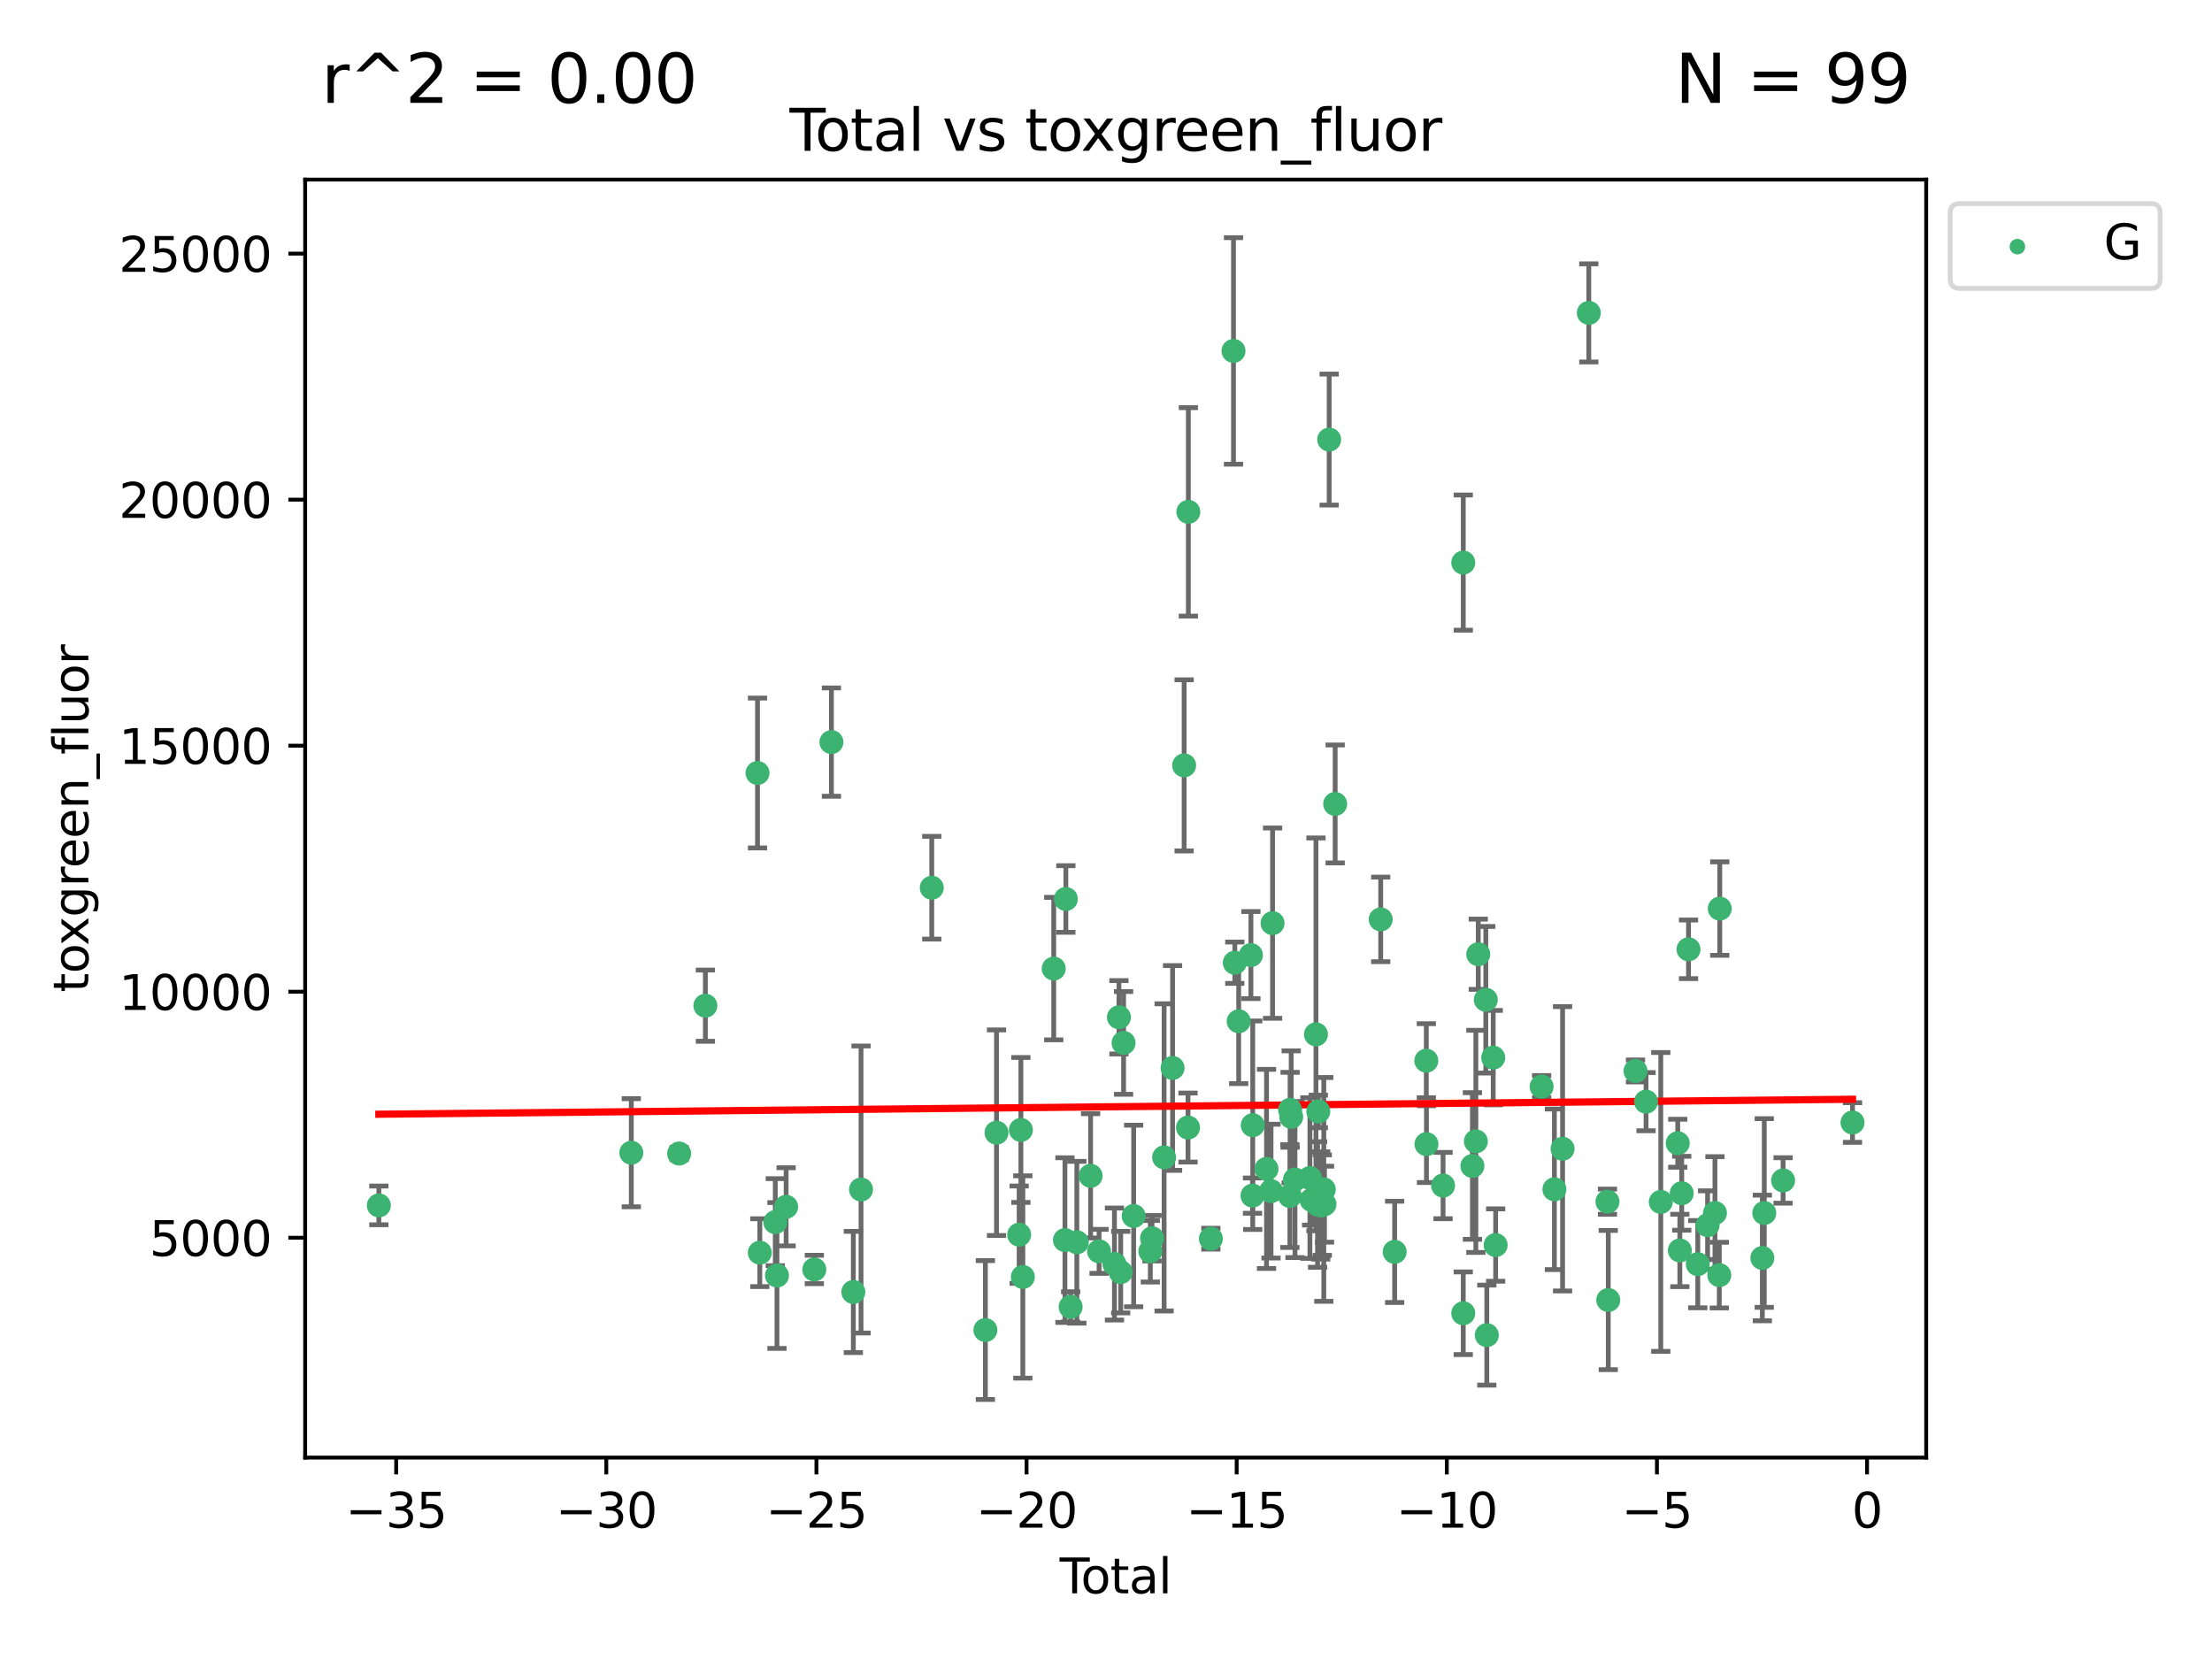 <?xml version="1.0" encoding="utf-8" standalone="no"?>
<!DOCTYPE svg PUBLIC "-//W3C//DTD SVG 1.1//EN"
  "http://www.w3.org/Graphics/SVG/1.1/DTD/svg11.dtd">
<svg xmlns:xlink="http://www.w3.org/1999/xlink" width="460.8pt" height="345.6pt" viewBox="0 0 460.8 345.6" xmlns="http://www.w3.org/2000/svg" version="1.1">
 <defs>
  <style type="text/css">*{stroke-linejoin: round; stroke-linecap: butt}</style>
 </defs>
 <g id="figure_1">
  <g id="patch_1">
   <path d="M 0 345.6 
L 460.8 345.6 
L 460.8 0 
L 0 0 
z
" style="fill: #ffffff"/>
  </g>
  <g id="axes_1">
   <g id="patch_2">
    <path d="M 63.571 303.64 
L 401.26 303.64 
L 401.26 37.411 
L 63.571 37.411 
z
" style="fill: #ffffff"/>
   </g>
   <g id="PathCollection_1">
    <defs>
     <path id="mce20c43521" d="M 0 1.118 
C 0.297 1.118 0.581 1 0.791 0.791 
C 1 0.581 1.118 0.297 1.118 0 
C 1.118 -0.297 1 -0.581 0.791 -0.791 
C 0.581 -1 0.297 -1.118 0 -1.118 
C -0.297 -1.118 -0.581 -1 -0.791 -0.791 
C -1 -0.581 -1.118 -0.297 -1.118 0 
C -1.118 0.297 -1 0.581 -0.791 0.791 
C -0.581 1 -0.297 1.118 0 1.118 
z
" style="stroke: #3cb371"/>
    </defs>
    <g clip-path="url(#p84f03b9d78)">
     <use xlink:href="#mce20c43521" x="78.921" y="251.111" style="fill: #3cb371; stroke: #3cb371"/>
     <use xlink:href="#mce20c43521" x="131.513" y="240.133" style="fill: #3cb371; stroke: #3cb371"/>
     <use xlink:href="#mce20c43521" x="141.478" y="240.299" style="fill: #3cb371; stroke: #3cb371"/>
     <use xlink:href="#mce20c43521" x="146.943" y="209.503" style="fill: #3cb371; stroke: #3cb371"/>
     <use xlink:href="#mce20c43521" x="157.803" y="161.029" style="fill: #3cb371; stroke: #3cb371"/>
     <use xlink:href="#mce20c43521" x="158.285" y="260.958" style="fill: #3cb371; stroke: #3cb371"/>
     <use xlink:href="#mce20c43521" x="161.507" y="254.595" style="fill: #3cb371; stroke: #3cb371"/>
     <use xlink:href="#mce20c43521" x="161.855" y="265.711" style="fill: #3cb371; stroke: #3cb371"/>
     <use xlink:href="#mce20c43521" x="163.764" y="251.399" style="fill: #3cb371; stroke: #3cb371"/>
     <use xlink:href="#mce20c43521" x="169.637" y="264.455" style="fill: #3cb371; stroke: #3cb371"/>
     <use xlink:href="#mce20c43521" x="173.202" y="154.592" style="fill: #3cb371; stroke: #3cb371"/>
     <use xlink:href="#mce20c43521" x="177.766" y="269.142" style="fill: #3cb371; stroke: #3cb371"/>
     <use xlink:href="#mce20c43521" x="179.368" y="247.795" style="fill: #3cb371; stroke: #3cb371"/>
     <use xlink:href="#mce20c43521" x="194.105" y="184.927" style="fill: #3cb371; stroke: #3cb371"/>
     <use xlink:href="#mce20c43521" x="205.275" y="277.073" style="fill: #3cb371; stroke: #3cb371"/>
     <use xlink:href="#mce20c43521" x="207.592" y="235.963" style="fill: #3cb371; stroke: #3cb371"/>
     <use xlink:href="#mce20c43521" x="212.309" y="257.208" style="fill: #3cb371; stroke: #3cb371"/>
     <use xlink:href="#mce20c43521" x="212.67" y="235.386" style="fill: #3cb371; stroke: #3cb371"/>
     <use xlink:href="#mce20c43521" x="213.076" y="266.015" style="fill: #3cb371; stroke: #3cb371"/>
     <use xlink:href="#mce20c43521" x="219.513" y="201.776" style="fill: #3cb371; stroke: #3cb371"/>
     <use xlink:href="#mce20c43521" x="221.848" y="258.331" style="fill: #3cb371; stroke: #3cb371"/>
     <use xlink:href="#mce20c43521" x="222.037" y="187.276" style="fill: #3cb371; stroke: #3cb371"/>
     <use xlink:href="#mce20c43521" x="223.035" y="272.245" style="fill: #3cb371; stroke: #3cb371"/>
     <use xlink:href="#mce20c43521" x="224.325" y="258.786" style="fill: #3cb371; stroke: #3cb371"/>
     <use xlink:href="#mce20c43521" x="227.194" y="244.947" style="fill: #3cb371; stroke: #3cb371"/>
     <use xlink:href="#mce20c43521" x="228.956" y="260.679" style="fill: #3cb371; stroke: #3cb371"/>
     <use xlink:href="#mce20c43521" x="232.161" y="263.32" style="fill: #3cb371; stroke: #3cb371"/>
     <use xlink:href="#mce20c43521" x="233.097" y="211.918" style="fill: #3cb371; stroke: #3cb371"/>
     <use xlink:href="#mce20c43521" x="233.463" y="265.008" style="fill: #3cb371; stroke: #3cb371"/>
     <use xlink:href="#mce20c43521" x="234.064" y="217.256" style="fill: #3cb371; stroke: #3cb371"/>
     <use xlink:href="#mce20c43521" x="236.162" y="253.313" style="fill: #3cb371; stroke: #3cb371"/>
     <use xlink:href="#mce20c43521" x="239.635" y="260.663" style="fill: #3cb371; stroke: #3cb371"/>
     <use xlink:href="#mce20c43521" x="239.993" y="257.952" style="fill: #3cb371; stroke: #3cb371"/>
     <use xlink:href="#mce20c43521" x="242.506" y="241.101" style="fill: #3cb371; stroke: #3cb371"/>
     <use xlink:href="#mce20c43521" x="244.269" y="222.477" style="fill: #3cb371; stroke: #3cb371"/>
     <use xlink:href="#mce20c43521" x="246.676" y="159.441" style="fill: #3cb371; stroke: #3cb371"/>
     <use xlink:href="#mce20c43521" x="247.484" y="234.891" style="fill: #3cb371; stroke: #3cb371"/>
     <use xlink:href="#mce20c43521" x="247.554" y="106.634" style="fill: #3cb371; stroke: #3cb371"/>
     <use xlink:href="#mce20c43521" x="252.248" y="258.042" style="fill: #3cb371; stroke: #3cb371"/>
     <use xlink:href="#mce20c43521" x="256.961" y="73.106" style="fill: #3cb371; stroke: #3cb371"/>
     <use xlink:href="#mce20c43521" x="257.231" y="200.55" style="fill: #3cb371; stroke: #3cb371"/>
     <use xlink:href="#mce20c43521" x="258.041" y="212.753" style="fill: #3cb371; stroke: #3cb371"/>
     <use xlink:href="#mce20c43521" x="260.59" y="198.962" style="fill: #3cb371; stroke: #3cb371"/>
     <use xlink:href="#mce20c43521" x="260.919" y="249.068" style="fill: #3cb371; stroke: #3cb371"/>
     <use xlink:href="#mce20c43521" x="260.969" y="234.403" style="fill: #3cb371; stroke: #3cb371"/>
     <use xlink:href="#mce20c43521" x="263.838" y="243.505" style="fill: #3cb371; stroke: #3cb371"/>
     <use xlink:href="#mce20c43521" x="264.781" y="248.134" style="fill: #3cb371; stroke: #3cb371"/>
     <use xlink:href="#mce20c43521" x="265.098" y="192.308" style="fill: #3cb371; stroke: #3cb371"/>
     <use xlink:href="#mce20c43521" x="268.708" y="249.152" style="fill: #3cb371; stroke: #3cb371"/>
     <use xlink:href="#mce20c43521" x="268.75" y="231.189" style="fill: #3cb371; stroke: #3cb371"/>
     <use xlink:href="#mce20c43521" x="268.979" y="232.661" style="fill: #3cb371; stroke: #3cb371"/>
     <use xlink:href="#mce20c43521" x="269.769" y="245.721" style="fill: #3cb371; stroke: #3cb371"/>
     <use xlink:href="#mce20c43521" x="272.88" y="245.408" style="fill: #3cb371; stroke: #3cb371"/>
     <use xlink:href="#mce20c43521" x="273.228" y="249.975" style="fill: #3cb371; stroke: #3cb371"/>
     <use xlink:href="#mce20c43521" x="274.14" y="215.477" style="fill: #3cb371; stroke: #3cb371"/>
     <use xlink:href="#mce20c43521" x="274.47" y="250.92" style="fill: #3cb371; stroke: #3cb371"/>
     <use xlink:href="#mce20c43521" x="274.632" y="231.529" style="fill: #3cb371; stroke: #3cb371"/>
     <use xlink:href="#mce20c43521" x="275.126" y="251.124" style="fill: #3cb371; stroke: #3cb371"/>
     <use xlink:href="#mce20c43521" x="275.448" y="251.046" style="fill: #3cb371; stroke: #3cb371"/>
     <use xlink:href="#mce20c43521" x="275.77" y="247.778" style="fill: #3cb371; stroke: #3cb371"/>
     <use xlink:href="#mce20c43521" x="275.916" y="250.854" style="fill: #3cb371; stroke: #3cb371"/>
     <use xlink:href="#mce20c43521" x="276.89" y="91.572" style="fill: #3cb371; stroke: #3cb371"/>
     <use xlink:href="#mce20c43521" x="278.139" y="167.476" style="fill: #3cb371; stroke: #3cb371"/>
     <use xlink:href="#mce20c43521" x="287.625" y="191.527" style="fill: #3cb371; stroke: #3cb371"/>
     <use xlink:href="#mce20c43521" x="290.534" y="260.786" style="fill: #3cb371; stroke: #3cb371"/>
     <use xlink:href="#mce20c43521" x="297.126" y="220.966" style="fill: #3cb371; stroke: #3cb371"/>
     <use xlink:href="#mce20c43521" x="297.159" y="238.348" style="fill: #3cb371; stroke: #3cb371"/>
     <use xlink:href="#mce20c43521" x="300.617" y="246.973" style="fill: #3cb371; stroke: #3cb371"/>
     <use xlink:href="#mce20c43521" x="304.822" y="273.574" style="fill: #3cb371; stroke: #3cb371"/>
     <use xlink:href="#mce20c43521" x="304.827" y="117.2" style="fill: #3cb371; stroke: #3cb371"/>
     <use xlink:href="#mce20c43521" x="306.731" y="242.895" style="fill: #3cb371; stroke: #3cb371"/>
     <use xlink:href="#mce20c43521" x="307.449" y="237.767" style="fill: #3cb371; stroke: #3cb371"/>
     <use xlink:href="#mce20c43521" x="307.948" y="198.787" style="fill: #3cb371; stroke: #3cb371"/>
     <use xlink:href="#mce20c43521" x="309.52" y="208.267" style="fill: #3cb371; stroke: #3cb371"/>
     <use xlink:href="#mce20c43521" x="309.728" y="278.131" style="fill: #3cb371; stroke: #3cb371"/>
     <use xlink:href="#mce20c43521" x="311.064" y="220.323" style="fill: #3cb371; stroke: #3cb371"/>
     <use xlink:href="#mce20c43521" x="311.571" y="259.368" style="fill: #3cb371; stroke: #3cb371"/>
     <use xlink:href="#mce20c43521" x="321.149" y="226.369" style="fill: #3cb371; stroke: #3cb371"/>
     <use xlink:href="#mce20c43521" x="323.811" y="247.756" style="fill: #3cb371; stroke: #3cb371"/>
     <use xlink:href="#mce20c43521" x="325.513" y="239.312" style="fill: #3cb371; stroke: #3cb371"/>
     <use xlink:href="#mce20c43521" x="330.977" y="65.183" style="fill: #3cb371; stroke: #3cb371"/>
     <use xlink:href="#mce20c43521" x="334.863" y="250.329" style="fill: #3cb371; stroke: #3cb371"/>
     <use xlink:href="#mce20c43521" x="335.029" y="270.818" style="fill: #3cb371; stroke: #3cb371"/>
     <use xlink:href="#mce20c43521" x="340.705" y="223.102" style="fill: #3cb371; stroke: #3cb371"/>
     <use xlink:href="#mce20c43521" x="342.902" y="229.499" style="fill: #3cb371; stroke: #3cb371"/>
     <use xlink:href="#mce20c43521" x="345.972" y="250.384" style="fill: #3cb371; stroke: #3cb371"/>
     <use xlink:href="#mce20c43521" x="349.503" y="238.157" style="fill: #3cb371; stroke: #3cb371"/>
     <use xlink:href="#mce20c43521" x="349.942" y="260.493" style="fill: #3cb371; stroke: #3cb371"/>
     <use xlink:href="#mce20c43521" x="350.336" y="248.573" style="fill: #3cb371; stroke: #3cb371"/>
     <use xlink:href="#mce20c43521" x="351.748" y="197.758" style="fill: #3cb371; stroke: #3cb371"/>
     <use xlink:href="#mce20c43521" x="353.679" y="263.349" style="fill: #3cb371; stroke: #3cb371"/>
     <use xlink:href="#mce20c43521" x="355.722" y="255.227" style="fill: #3cb371; stroke: #3cb371"/>
     <use xlink:href="#mce20c43521" x="357.256" y="252.692" style="fill: #3cb371; stroke: #3cb371"/>
     <use xlink:href="#mce20c43521" x="358.159" y="265.63" style="fill: #3cb371; stroke: #3cb371"/>
     <use xlink:href="#mce20c43521" x="358.258" y="189.277" style="fill: #3cb371; stroke: #3cb371"/>
     <use xlink:href="#mce20c43521" x="367.13" y="262.057" style="fill: #3cb371; stroke: #3cb371"/>
     <use xlink:href="#mce20c43521" x="367.53" y="252.69" style="fill: #3cb371; stroke: #3cb371"/>
     <use xlink:href="#mce20c43521" x="371.448" y="245.91" style="fill: #3cb371; stroke: #3cb371"/>
     <use xlink:href="#mce20c43521" x="385.911" y="233.84" style="fill: #3cb371; stroke: #3cb371"/>
    </g>
   </g>
   <g id="matplotlib.axis_1">
    <g id="xtick_1">
     <g id="line2d_1">
      <defs>
       <path id="mb6a2c8787e" d="M 0 0 
L 0 3.5 
" style="stroke: #000000; stroke-width: 0.8"/>
      </defs>
      <g>
       <use xlink:href="#mb6a2c8787e" x="82.529" y="303.64" style="stroke: #000000; stroke-width: 0.8"/>
      </g>
     </g>
     <g id="text_1">
      <!-- −35 -->
      <g transform="translate(71.977 318.238)scale(0.1 -0.1)">
       <defs>
        <path id="DejaVuSans-2212" d="M 678 2272 
L 4684 2272 
L 4684 1741 
L 678 1741 
L 678 2272 
z
" transform="scale(0.016)"/>
        <path id="DejaVuSans-33" d="M 2597 2516 
Q 3050 2419 3304 2112 
Q 3559 1806 3559 1356 
Q 3559 666 3084 287 
Q 2609 -91 1734 -91 
Q 1441 -91 1130 -33 
Q 819 25 488 141 
L 488 750 
Q 750 597 1062 519 
Q 1375 441 1716 441 
Q 2309 441 2620 675 
Q 2931 909 2931 1356 
Q 2931 1769 2642 2001 
Q 2353 2234 1838 2234 
L 1294 2234 
L 1294 2753 
L 1863 2753 
Q 2328 2753 2575 2939 
Q 2822 3125 2822 3475 
Q 2822 3834 2567 4026 
Q 2313 4219 1838 4219 
Q 1578 4219 1281 4162 
Q 984 4106 628 3988 
L 628 4550 
Q 988 4650 1302 4700 
Q 1616 4750 1894 4750 
Q 2613 4750 3031 4423 
Q 3450 4097 3450 3541 
Q 3450 3153 3228 2886 
Q 3006 2619 2597 2516 
z
" transform="scale(0.016)"/>
        <path id="DejaVuSans-35" d="M 691 4666 
L 3169 4666 
L 3169 4134 
L 1269 4134 
L 1269 2991 
Q 1406 3038 1543 3061 
Q 1681 3084 1819 3084 
Q 2600 3084 3056 2656 
Q 3513 2228 3513 1497 
Q 3513 744 3044 326 
Q 2575 -91 1722 -91 
Q 1428 -91 1123 -41 
Q 819 9 494 109 
L 494 744 
Q 775 591 1075 516 
Q 1375 441 1709 441 
Q 2250 441 2565 725 
Q 2881 1009 2881 1497 
Q 2881 1984 2565 2268 
Q 2250 2553 1709 2553 
Q 1456 2553 1204 2497 
Q 953 2441 691 2322 
L 691 4666 
z
" transform="scale(0.016)"/>
       </defs>
       <use xlink:href="#DejaVuSans-2212"/>
       <use xlink:href="#DejaVuSans-33" x="83.789"/>
       <use xlink:href="#DejaVuSans-35" x="147.412"/>
      </g>
     </g>
    </g>
    <g id="xtick_2">
     <g id="line2d_2">
      <g>
       <use xlink:href="#mb6a2c8787e" x="126.303" y="303.64" style="stroke: #000000; stroke-width: 0.8"/>
      </g>
     </g>
     <g id="text_2">
      <!-- −30 -->
      <g transform="translate(115.75 318.238)scale(0.1 -0.1)">
       <defs>
        <path id="DejaVuSans-30" d="M 2034 4250 
Q 1547 4250 1301 3770 
Q 1056 3291 1056 2328 
Q 1056 1369 1301 889 
Q 1547 409 2034 409 
Q 2525 409 2770 889 
Q 3016 1369 3016 2328 
Q 3016 3291 2770 3770 
Q 2525 4250 2034 4250 
z
M 2034 4750 
Q 2819 4750 3233 4129 
Q 3647 3509 3647 2328 
Q 3647 1150 3233 529 
Q 2819 -91 2034 -91 
Q 1250 -91 836 529 
Q 422 1150 422 2328 
Q 422 3509 836 4129 
Q 1250 4750 2034 4750 
z
" transform="scale(0.016)"/>
       </defs>
       <use xlink:href="#DejaVuSans-2212"/>
       <use xlink:href="#DejaVuSans-33" x="83.789"/>
       <use xlink:href="#DejaVuSans-30" x="147.412"/>
      </g>
     </g>
    </g>
    <g id="xtick_3">
     <g id="line2d_3">
      <g>
       <use xlink:href="#mb6a2c8787e" x="170.076" y="303.64" style="stroke: #000000; stroke-width: 0.8"/>
      </g>
     </g>
     <g id="text_3">
      <!-- −25 -->
      <g transform="translate(159.524 318.238)scale(0.1 -0.1)">
       <defs>
        <path id="DejaVuSans-32" d="M 1228 531 
L 3431 531 
L 3431 0 
L 469 0 
L 469 531 
Q 828 903 1448 1529 
Q 2069 2156 2228 2338 
Q 2531 2678 2651 2914 
Q 2772 3150 2772 3378 
Q 2772 3750 2511 3984 
Q 2250 4219 1831 4219 
Q 1534 4219 1204 4116 
Q 875 4013 500 3803 
L 500 4441 
Q 881 4594 1212 4672 
Q 1544 4750 1819 4750 
Q 2544 4750 2975 4387 
Q 3406 4025 3406 3419 
Q 3406 3131 3298 2873 
Q 3191 2616 2906 2266 
Q 2828 2175 2409 1742 
Q 1991 1309 1228 531 
z
" transform="scale(0.016)"/>
       </defs>
       <use xlink:href="#DejaVuSans-2212"/>
       <use xlink:href="#DejaVuSans-32" x="83.789"/>
       <use xlink:href="#DejaVuSans-35" x="147.412"/>
      </g>
     </g>
    </g>
    <g id="xtick_4">
     <g id="line2d_4">
      <g>
       <use xlink:href="#mb6a2c8787e" x="213.849" y="303.64" style="stroke: #000000; stroke-width: 0.8"/>
      </g>
     </g>
     <g id="text_4">
      <!-- −20 -->
      <g transform="translate(203.297 318.238)scale(0.1 -0.1)">
       <use xlink:href="#DejaVuSans-2212"/>
       <use xlink:href="#DejaVuSans-32" x="83.789"/>
       <use xlink:href="#DejaVuSans-30" x="147.412"/>
      </g>
     </g>
    </g>
    <g id="xtick_5">
     <g id="line2d_5">
      <g>
       <use xlink:href="#mb6a2c8787e" x="257.622" y="303.64" style="stroke: #000000; stroke-width: 0.8"/>
      </g>
     </g>
     <g id="text_5">
      <!-- −15 -->
      <g transform="translate(247.07 318.238)scale(0.1 -0.1)">
       <defs>
        <path id="DejaVuSans-31" d="M 794 531 
L 1825 531 
L 1825 4091 
L 703 3866 
L 703 4441 
L 1819 4666 
L 2450 4666 
L 2450 531 
L 3481 531 
L 3481 0 
L 794 0 
L 794 531 
z
" transform="scale(0.016)"/>
       </defs>
       <use xlink:href="#DejaVuSans-2212"/>
       <use xlink:href="#DejaVuSans-31" x="83.789"/>
       <use xlink:href="#DejaVuSans-35" x="147.412"/>
      </g>
     </g>
    </g>
    <g id="xtick_6">
     <g id="line2d_6">
      <g>
       <use xlink:href="#mb6a2c8787e" x="301.396" y="303.64" style="stroke: #000000; stroke-width: 0.8"/>
      </g>
     </g>
     <g id="text_6">
      <!-- −10 -->
      <g transform="translate(290.843 318.238)scale(0.1 -0.1)">
       <use xlink:href="#DejaVuSans-2212"/>
       <use xlink:href="#DejaVuSans-31" x="83.789"/>
       <use xlink:href="#DejaVuSans-30" x="147.412"/>
      </g>
     </g>
    </g>
    <g id="xtick_7">
     <g id="line2d_7">
      <g>
       <use xlink:href="#mb6a2c8787e" x="345.169" y="303.64" style="stroke: #000000; stroke-width: 0.8"/>
      </g>
     </g>
     <g id="text_7">
      <!-- −5 -->
      <g transform="translate(337.798 318.238)scale(0.1 -0.1)">
       <use xlink:href="#DejaVuSans-2212"/>
       <use xlink:href="#DejaVuSans-35" x="83.789"/>
      </g>
     </g>
    </g>
    <g id="xtick_8">
     <g id="line2d_8">
      <g>
       <use xlink:href="#mb6a2c8787e" x="388.942" y="303.64" style="stroke: #000000; stroke-width: 0.8"/>
      </g>
     </g>
     <g id="text_8">
      <!-- 0 -->
      <g transform="translate(385.761 318.238)scale(0.1 -0.1)">
       <use xlink:href="#DejaVuSans-30"/>
      </g>
     </g>
    </g>
    <g id="text_9">
     <!-- Total -->
     <g transform="translate(220.739 331.917)scale(0.1 -0.1)">
      <defs>
       <path id="DejaVuSans-54" d="M -19 4666 
L 3928 4666 
L 3928 4134 
L 2272 4134 
L 2272 0 
L 1638 0 
L 1638 4134 
L -19 4134 
L -19 4666 
z
" transform="scale(0.016)"/>
       <path id="DejaVuSans-6f" d="M 1959 3097 
Q 1497 3097 1228 2736 
Q 959 2375 959 1747 
Q 959 1119 1226 758 
Q 1494 397 1959 397 
Q 2419 397 2687 759 
Q 2956 1122 2956 1747 
Q 2956 2369 2687 2733 
Q 2419 3097 1959 3097 
z
M 1959 3584 
Q 2709 3584 3137 3096 
Q 3566 2609 3566 1747 
Q 3566 888 3137 398 
Q 2709 -91 1959 -91 
Q 1206 -91 779 398 
Q 353 888 353 1747 
Q 353 2609 779 3096 
Q 1206 3584 1959 3584 
z
" transform="scale(0.016)"/>
       <path id="DejaVuSans-74" d="M 1172 4494 
L 1172 3500 
L 2356 3500 
L 2356 3053 
L 1172 3053 
L 1172 1153 
Q 1172 725 1289 603 
Q 1406 481 1766 481 
L 2356 481 
L 2356 0 
L 1766 0 
Q 1100 0 847 248 
Q 594 497 594 1153 
L 594 3053 
L 172 3053 
L 172 3500 
L 594 3500 
L 594 4494 
L 1172 4494 
z
" transform="scale(0.016)"/>
       <path id="DejaVuSans-61" d="M 2194 1759 
Q 1497 1759 1228 1600 
Q 959 1441 959 1056 
Q 959 750 1161 570 
Q 1363 391 1709 391 
Q 2188 391 2477 730 
Q 2766 1069 2766 1631 
L 2766 1759 
L 2194 1759 
z
M 3341 1997 
L 3341 0 
L 2766 0 
L 2766 531 
Q 2569 213 2275 61 
Q 1981 -91 1556 -91 
Q 1019 -91 701 211 
Q 384 513 384 1019 
Q 384 1609 779 1909 
Q 1175 2209 1959 2209 
L 2766 2209 
L 2766 2266 
Q 2766 2663 2505 2880 
Q 2244 3097 1772 3097 
Q 1472 3097 1187 3025 
Q 903 2953 641 2809 
L 641 3341 
Q 956 3463 1253 3523 
Q 1550 3584 1831 3584 
Q 2591 3584 2966 3190 
Q 3341 2797 3341 1997 
z
" transform="scale(0.016)"/>
       <path id="DejaVuSans-6c" d="M 603 4863 
L 1178 4863 
L 1178 0 
L 603 0 
L 603 4863 
z
" transform="scale(0.016)"/>
      </defs>
      <use xlink:href="#DejaVuSans-54"/>
      <use xlink:href="#DejaVuSans-6f" x="44.084"/>
      <use xlink:href="#DejaVuSans-74" x="105.266"/>
      <use xlink:href="#DejaVuSans-61" x="144.475"/>
      <use xlink:href="#DejaVuSans-6c" x="205.754"/>
     </g>
    </g>
   </g>
   <g id="matplotlib.axis_2">
    <g id="ytick_1">
     <g id="line2d_9">
      <defs>
       <path id="m6811a77119" d="M 0 0 
L -3.5 0 
" style="stroke: #000000; stroke-width: 0.8"/>
      </defs>
      <g>
       <use xlink:href="#m6811a77119" x="63.571" y="257.843" style="stroke: #000000; stroke-width: 0.8"/>
      </g>
     </g>
     <g id="text_10">
      <!-- 5000 -->
      <g transform="translate(31.121 261.642)scale(0.1 -0.1)">
       <use xlink:href="#DejaVuSans-35"/>
       <use xlink:href="#DejaVuSans-30" x="63.623"/>
       <use xlink:href="#DejaVuSans-30" x="127.246"/>
       <use xlink:href="#DejaVuSans-30" x="190.869"/>
      </g>
     </g>
    </g>
    <g id="ytick_2">
     <g id="line2d_10">
      <g>
       <use xlink:href="#m6811a77119" x="63.571" y="206.589" style="stroke: #000000; stroke-width: 0.8"/>
      </g>
     </g>
     <g id="text_11">
      <!-- 10000 -->
      <g transform="translate(24.759 210.388)scale(0.1 -0.1)">
       <use xlink:href="#DejaVuSans-31"/>
       <use xlink:href="#DejaVuSans-30" x="63.623"/>
       <use xlink:href="#DejaVuSans-30" x="127.246"/>
       <use xlink:href="#DejaVuSans-30" x="190.869"/>
       <use xlink:href="#DejaVuSans-30" x="254.492"/>
      </g>
     </g>
    </g>
    <g id="ytick_3">
     <g id="line2d_11">
      <g>
       <use xlink:href="#m6811a77119" x="63.571" y="155.335" style="stroke: #000000; stroke-width: 0.8"/>
      </g>
     </g>
     <g id="text_12">
      <!-- 15000 -->
      <g transform="translate(24.759 159.135)scale(0.1 -0.1)">
       <use xlink:href="#DejaVuSans-31"/>
       <use xlink:href="#DejaVuSans-35" x="63.623"/>
       <use xlink:href="#DejaVuSans-30" x="127.246"/>
       <use xlink:href="#DejaVuSans-30" x="190.869"/>
       <use xlink:href="#DejaVuSans-30" x="254.492"/>
      </g>
     </g>
    </g>
    <g id="ytick_4">
     <g id="line2d_12">
      <g>
       <use xlink:href="#m6811a77119" x="63.571" y="104.082" style="stroke: #000000; stroke-width: 0.8"/>
      </g>
     </g>
     <g id="text_13">
      <!-- 20000 -->
      <g transform="translate(24.759 107.881)scale(0.1 -0.1)">
       <use xlink:href="#DejaVuSans-32"/>
       <use xlink:href="#DejaVuSans-30" x="63.623"/>
       <use xlink:href="#DejaVuSans-30" x="127.246"/>
       <use xlink:href="#DejaVuSans-30" x="190.869"/>
       <use xlink:href="#DejaVuSans-30" x="254.492"/>
      </g>
     </g>
    </g>
    <g id="ytick_5">
     <g id="line2d_13">
      <g>
       <use xlink:href="#m6811a77119" x="63.571" y="52.828" style="stroke: #000000; stroke-width: 0.8"/>
      </g>
     </g>
     <g id="text_14">
      <!-- 25000 -->
      <g transform="translate(24.759 56.627)scale(0.1 -0.1)">
       <use xlink:href="#DejaVuSans-32"/>
       <use xlink:href="#DejaVuSans-35" x="63.623"/>
       <use xlink:href="#DejaVuSans-30" x="127.246"/>
       <use xlink:href="#DejaVuSans-30" x="190.869"/>
       <use xlink:href="#DejaVuSans-30" x="254.492"/>
      </g>
     </g>
    </g>
    <g id="text_15">
     <!-- toxgreen_fluor -->
     <g transform="translate(18.401 206.72)rotate(-90)scale(0.1 -0.1)">
      <defs>
       <path id="DejaVuSans-78" d="M 3513 3500 
L 2247 1797 
L 3578 0 
L 2900 0 
L 1881 1375 
L 863 0 
L 184 0 
L 1544 1831 
L 300 3500 
L 978 3500 
L 1906 2253 
L 2834 3500 
L 3513 3500 
z
" transform="scale(0.016)"/>
       <path id="DejaVuSans-67" d="M 2906 1791 
Q 2906 2416 2648 2759 
Q 2391 3103 1925 3103 
Q 1463 3103 1205 2759 
Q 947 2416 947 1791 
Q 947 1169 1205 825 
Q 1463 481 1925 481 
Q 2391 481 2648 825 
Q 2906 1169 2906 1791 
z
M 3481 434 
Q 3481 -459 3084 -895 
Q 2688 -1331 1869 -1331 
Q 1566 -1331 1297 -1286 
Q 1028 -1241 775 -1147 
L 775 -588 
Q 1028 -725 1275 -790 
Q 1522 -856 1778 -856 
Q 2344 -856 2625 -561 
Q 2906 -266 2906 331 
L 2906 616 
Q 2728 306 2450 153 
Q 2172 0 1784 0 
Q 1141 0 747 490 
Q 353 981 353 1791 
Q 353 2603 747 3093 
Q 1141 3584 1784 3584 
Q 2172 3584 2450 3431 
Q 2728 3278 2906 2969 
L 2906 3500 
L 3481 3500 
L 3481 434 
z
" transform="scale(0.016)"/>
       <path id="DejaVuSans-72" d="M 2631 2963 
Q 2534 3019 2420 3045 
Q 2306 3072 2169 3072 
Q 1681 3072 1420 2755 
Q 1159 2438 1159 1844 
L 1159 0 
L 581 0 
L 581 3500 
L 1159 3500 
L 1159 2956 
Q 1341 3275 1631 3429 
Q 1922 3584 2338 3584 
Q 2397 3584 2469 3576 
Q 2541 3569 2628 3553 
L 2631 2963 
z
" transform="scale(0.016)"/>
       <path id="DejaVuSans-65" d="M 3597 1894 
L 3597 1613 
L 953 1613 
Q 991 1019 1311 708 
Q 1631 397 2203 397 
Q 2534 397 2845 478 
Q 3156 559 3463 722 
L 3463 178 
Q 3153 47 2828 -22 
Q 2503 -91 2169 -91 
Q 1331 -91 842 396 
Q 353 884 353 1716 
Q 353 2575 817 3079 
Q 1281 3584 2069 3584 
Q 2775 3584 3186 3129 
Q 3597 2675 3597 1894 
z
M 3022 2063 
Q 3016 2534 2758 2815 
Q 2500 3097 2075 3097 
Q 1594 3097 1305 2825 
Q 1016 2553 972 2059 
L 3022 2063 
z
" transform="scale(0.016)"/>
       <path id="DejaVuSans-6e" d="M 3513 2113 
L 3513 0 
L 2938 0 
L 2938 2094 
Q 2938 2591 2744 2837 
Q 2550 3084 2163 3084 
Q 1697 3084 1428 2787 
Q 1159 2491 1159 1978 
L 1159 0 
L 581 0 
L 581 3500 
L 1159 3500 
L 1159 2956 
Q 1366 3272 1645 3428 
Q 1925 3584 2291 3584 
Q 2894 3584 3203 3211 
Q 3513 2838 3513 2113 
z
" transform="scale(0.016)"/>
       <path id="DejaVuSans-5f" d="M 3263 -1063 
L 3263 -1509 
L -63 -1509 
L -63 -1063 
L 3263 -1063 
z
" transform="scale(0.016)"/>
       <path id="DejaVuSans-66" d="M 2375 4863 
L 2375 4384 
L 1825 4384 
Q 1516 4384 1395 4259 
Q 1275 4134 1275 3809 
L 1275 3500 
L 2222 3500 
L 2222 3053 
L 1275 3053 
L 1275 0 
L 697 0 
L 697 3053 
L 147 3053 
L 147 3500 
L 697 3500 
L 697 3744 
Q 697 4328 969 4595 
Q 1241 4863 1831 4863 
L 2375 4863 
z
" transform="scale(0.016)"/>
       <path id="DejaVuSans-75" d="M 544 1381 
L 544 3500 
L 1119 3500 
L 1119 1403 
Q 1119 906 1312 657 
Q 1506 409 1894 409 
Q 2359 409 2629 706 
Q 2900 1003 2900 1516 
L 2900 3500 
L 3475 3500 
L 3475 0 
L 2900 0 
L 2900 538 
Q 2691 219 2414 64 
Q 2138 -91 1772 -91 
Q 1169 -91 856 284 
Q 544 659 544 1381 
z
M 1991 3584 
L 1991 3584 
z
" transform="scale(0.016)"/>
      </defs>
      <use xlink:href="#DejaVuSans-74"/>
      <use xlink:href="#DejaVuSans-6f" x="39.209"/>
      <use xlink:href="#DejaVuSans-78" x="97.266"/>
      <use xlink:href="#DejaVuSans-67" x="156.445"/>
      <use xlink:href="#DejaVuSans-72" x="219.922"/>
      <use xlink:href="#DejaVuSans-65" x="258.785"/>
      <use xlink:href="#DejaVuSans-65" x="320.309"/>
      <use xlink:href="#DejaVuSans-6e" x="381.832"/>
      <use xlink:href="#DejaVuSans-5f" x="445.211"/>
      <use xlink:href="#DejaVuSans-66" x="495.211"/>
      <use xlink:href="#DejaVuSans-6c" x="530.416"/>
      <use xlink:href="#DejaVuSans-75" x="558.199"/>
      <use xlink:href="#DejaVuSans-6f" x="621.578"/>
      <use xlink:href="#DejaVuSans-72" x="682.76"/>
     </g>
    </g>
   </g>
   <g id="LineCollection_1">
    <path d="M 78.921 255.145 
L 78.921 247.076 
" clip-path="url(#p84f03b9d78)" style="fill: none; stroke: #696969"/>
    <path d="M 131.513 251.391 
L 131.513 228.875 
" clip-path="url(#p84f03b9d78)" style="fill: none; stroke: #696969"/>
    <path d="M 141.478 241.574 
L 141.478 239.023 
" clip-path="url(#p84f03b9d78)" style="fill: none; stroke: #696969"/>
    <path d="M 146.943 216.921 
L 146.943 202.085 
" clip-path="url(#p84f03b9d78)" style="fill: none; stroke: #696969"/>
    <path d="M 157.803 176.64 
L 157.803 145.419 
" clip-path="url(#p84f03b9d78)" style="fill: none; stroke: #696969"/>
    <path d="M 158.285 268.022 
L 158.285 253.894 
" clip-path="url(#p84f03b9d78)" style="fill: none; stroke: #696969"/>
    <path d="M 161.507 263.659 
L 161.507 245.531 
" clip-path="url(#p84f03b9d78)" style="fill: none; stroke: #696969"/>
    <path d="M 161.855 280.896 
L 161.855 250.525 
" clip-path="url(#p84f03b9d78)" style="fill: none; stroke: #696969"/>
    <path d="M 163.764 259.542 
L 163.764 243.256 
" clip-path="url(#p84f03b9d78)" style="fill: none; stroke: #696969"/>
    <path d="M 169.637 267.413 
L 169.637 261.497 
" clip-path="url(#p84f03b9d78)" style="fill: none; stroke: #696969"/>
    <path d="M 173.202 165.877 
L 173.202 143.306 
" clip-path="url(#p84f03b9d78)" style="fill: none; stroke: #696969"/>
    <path d="M 177.766 281.765 
L 177.766 256.519 
" clip-path="url(#p84f03b9d78)" style="fill: none; stroke: #696969"/>
    <path d="M 179.368 277.691 
L 179.368 217.898 
" clip-path="url(#p84f03b9d78)" style="fill: none; stroke: #696969"/>
    <path d="M 194.105 195.633 
L 194.105 174.222 
" clip-path="url(#p84f03b9d78)" style="fill: none; stroke: #696969"/>
    <path d="M 205.275 291.539 
L 205.275 262.607 
" clip-path="url(#p84f03b9d78)" style="fill: none; stroke: #696969"/>
    <path d="M 207.592 257.379 
L 207.592 214.547 
" clip-path="url(#p84f03b9d78)" style="fill: none; stroke: #696969"/>
    <path d="M 212.309 267.345 
L 212.309 247.072 
" clip-path="url(#p84f03b9d78)" style="fill: none; stroke: #696969"/>
    <path d="M 212.67 250.481 
L 212.67 220.291 
" clip-path="url(#p84f03b9d78)" style="fill: none; stroke: #696969"/>
    <path d="M 213.076 287.091 
L 213.076 244.94 
" clip-path="url(#p84f03b9d78)" style="fill: none; stroke: #696969"/>
    <path d="M 219.513 216.615 
L 219.513 186.936 
" clip-path="url(#p84f03b9d78)" style="fill: none; stroke: #696969"/>
    <path d="M 221.848 275.483 
L 221.848 241.179 
" clip-path="url(#p84f03b9d78)" style="fill: none; stroke: #696969"/>
    <path d="M 222.037 194.214 
L 222.037 180.338 
" clip-path="url(#p84f03b9d78)" style="fill: none; stroke: #696969"/>
    <path d="M 223.035 275.395 
L 223.035 269.095 
" clip-path="url(#p84f03b9d78)" style="fill: none; stroke: #696969"/>
    <path d="M 224.325 275.639 
L 224.325 241.932 
" clip-path="url(#p84f03b9d78)" style="fill: none; stroke: #696969"/>
    <path d="M 227.194 257.898 
L 227.194 231.996 
" clip-path="url(#p84f03b9d78)" style="fill: none; stroke: #696969"/>
    <path d="M 228.956 265.262 
L 228.956 256.097 
" clip-path="url(#p84f03b9d78)" style="fill: none; stroke: #696969"/>
    <path d="M 232.161 274.989 
L 232.161 251.652 
" clip-path="url(#p84f03b9d78)" style="fill: none; stroke: #696969"/>
    <path d="M 233.097 219.562 
L 233.097 204.275 
" clip-path="url(#p84f03b9d78)" style="fill: none; stroke: #696969"/>
    <path d="M 233.463 273.502 
L 233.463 256.514 
" clip-path="url(#p84f03b9d78)" style="fill: none; stroke: #696969"/>
    <path d="M 234.064 227.96 
L 234.064 206.552 
" clip-path="url(#p84f03b9d78)" style="fill: none; stroke: #696969"/>
    <path d="M 236.162 272.224 
L 236.162 234.402 
" clip-path="url(#p84f03b9d78)" style="fill: none; stroke: #696969"/>
    <path d="M 239.635 267.067 
L 239.635 254.258 
" clip-path="url(#p84f03b9d78)" style="fill: none; stroke: #696969"/>
    <path d="M 239.993 262.686 
L 239.993 253.219 
" clip-path="url(#p84f03b9d78)" style="fill: none; stroke: #696969"/>
    <path d="M 242.506 273.099 
L 242.506 209.103 
" clip-path="url(#p84f03b9d78)" style="fill: none; stroke: #696969"/>
    <path d="M 244.269 243.804 
L 244.269 201.15 
" clip-path="url(#p84f03b9d78)" style="fill: none; stroke: #696969"/>
    <path d="M 246.676 177.268 
L 246.676 141.614 
" clip-path="url(#p84f03b9d78)" style="fill: none; stroke: #696969"/>
    <path d="M 247.484 242.077 
L 247.484 227.706 
" clip-path="url(#p84f03b9d78)" style="fill: none; stroke: #696969"/>
    <path d="M 247.554 128.347 
L 247.554 84.922 
" clip-path="url(#p84f03b9d78)" style="fill: none; stroke: #696969"/>
    <path d="M 252.248 260.22 
L 252.248 255.865 
" clip-path="url(#p84f03b9d78)" style="fill: none; stroke: #696969"/>
    <path d="M 256.961 96.699 
L 256.961 49.513 
" clip-path="url(#p84f03b9d78)" style="fill: none; stroke: #696969"/>
    <path d="M 257.231 204.859 
L 257.231 196.242 
" clip-path="url(#p84f03b9d78)" style="fill: none; stroke: #696969"/>
    <path d="M 258.041 225.734 
L 258.041 199.773 
" clip-path="url(#p84f03b9d78)" style="fill: none; stroke: #696969"/>
    <path d="M 260.59 208.03 
L 260.59 189.895 
" clip-path="url(#p84f03b9d78)" style="fill: none; stroke: #696969"/>
    <path d="M 260.919 252.743 
L 260.919 245.394 
" clip-path="url(#p84f03b9d78)" style="fill: none; stroke: #696969"/>
    <path d="M 260.969 256.121 
L 260.969 212.684 
" clip-path="url(#p84f03b9d78)" style="fill: none; stroke: #696969"/>
    <path d="M 263.838 264.249 
L 263.838 222.761 
" clip-path="url(#p84f03b9d78)" style="fill: none; stroke: #696969"/>
    <path d="M 264.781 262.072 
L 264.781 234.195 
" clip-path="url(#p84f03b9d78)" style="fill: none; stroke: #696969"/>
    <path d="M 265.098 212.13 
L 265.098 172.487 
" clip-path="url(#p84f03b9d78)" style="fill: none; stroke: #696969"/>
    <path d="M 268.708 259.865 
L 268.708 238.44 
" clip-path="url(#p84f03b9d78)" style="fill: none; stroke: #696969"/>
    <path d="M 268.75 238.988 
L 268.75 223.391 
" clip-path="url(#p84f03b9d78)" style="fill: none; stroke: #696969"/>
    <path d="M 268.979 246.403 
L 268.979 218.919 
" clip-path="url(#p84f03b9d78)" style="fill: none; stroke: #696969"/>
    <path d="M 269.769 261.978 
L 269.769 229.464 
" clip-path="url(#p84f03b9d78)" style="fill: none; stroke: #696969"/>
    <path d="M 272.88 262.143 
L 272.88 228.673 
" clip-path="url(#p84f03b9d78)" style="fill: none; stroke: #696969"/>
    <path d="M 273.228 255.207 
L 273.228 244.744 
" clip-path="url(#p84f03b9d78)" style="fill: none; stroke: #696969"/>
    <path d="M 274.14 256.393 
L 274.14 174.562 
" clip-path="url(#p84f03b9d78)" style="fill: none; stroke: #696969"/>
    <path d="M 274.47 263.994 
L 274.47 237.846 
" clip-path="url(#p84f03b9d78)" style="fill: none; stroke: #696969"/>
    <path d="M 274.632 234.924 
L 274.632 228.133 
" clip-path="url(#p84f03b9d78)" style="fill: none; stroke: #696969"/>
    <path d="M 275.126 262.308 
L 275.126 239.94 
" clip-path="url(#p84f03b9d78)" style="fill: none; stroke: #696969"/>
    <path d="M 275.448 261.512 
L 275.448 240.581 
" clip-path="url(#p84f03b9d78)" style="fill: none; stroke: #696969"/>
    <path d="M 275.77 271.093 
L 275.77 224.463 
" clip-path="url(#p84f03b9d78)" style="fill: none; stroke: #696969"/>
    <path d="M 275.916 258.771 
L 275.916 242.937 
" clip-path="url(#p84f03b9d78)" style="fill: none; stroke: #696969"/>
    <path d="M 276.89 105.212 
L 276.89 77.931 
" clip-path="url(#p84f03b9d78)" style="fill: none; stroke: #696969"/>
    <path d="M 278.139 179.76 
L 278.139 155.192 
" clip-path="url(#p84f03b9d78)" style="fill: none; stroke: #696969"/>
    <path d="M 287.625 200.339 
L 287.625 182.716 
" clip-path="url(#p84f03b9d78)" style="fill: none; stroke: #696969"/>
    <path d="M 290.534 271.333 
L 290.534 250.239 
" clip-path="url(#p84f03b9d78)" style="fill: none; stroke: #696969"/>
    <path d="M 297.126 228.676 
L 297.126 213.255 
" clip-path="url(#p84f03b9d78)" style="fill: none; stroke: #696969"/>
    <path d="M 297.159 246.347 
L 297.159 230.348 
" clip-path="url(#p84f03b9d78)" style="fill: none; stroke: #696969"/>
    <path d="M 300.617 253.884 
L 300.617 240.062 
" clip-path="url(#p84f03b9d78)" style="fill: none; stroke: #696969"/>
    <path d="M 304.822 282.183 
L 304.822 264.966 
" clip-path="url(#p84f03b9d78)" style="fill: none; stroke: #696969"/>
    <path d="M 304.827 131.281 
L 304.827 103.119 
" clip-path="url(#p84f03b9d78)" style="fill: none; stroke: #696969"/>
    <path d="M 306.731 258.165 
L 306.731 227.624 
" clip-path="url(#p84f03b9d78)" style="fill: none; stroke: #696969"/>
    <path d="M 307.449 260.904 
L 307.449 214.629 
" clip-path="url(#p84f03b9d78)" style="fill: none; stroke: #696969"/>
    <path d="M 307.948 206.104 
L 307.948 191.471 
" clip-path="url(#p84f03b9d78)" style="fill: none; stroke: #696969"/>
    <path d="M 309.52 223.536 
L 309.52 192.999 
" clip-path="url(#p84f03b9d78)" style="fill: none; stroke: #696969"/>
    <path d="M 309.728 288.547 
L 309.728 267.715 
" clip-path="url(#p84f03b9d78)" style="fill: none; stroke: #696969"/>
    <path d="M 311.064 230.16 
L 311.064 210.487 
" clip-path="url(#p84f03b9d78)" style="fill: none; stroke: #696969"/>
    <path d="M 311.571 266.905 
L 311.571 251.831 
" clip-path="url(#p84f03b9d78)" style="fill: none; stroke: #696969"/>
    <path d="M 321.149 228.679 
L 321.149 224.06 
" clip-path="url(#p84f03b9d78)" style="fill: none; stroke: #696969"/>
    <path d="M 323.811 264.483 
L 323.811 231.029 
" clip-path="url(#p84f03b9d78)" style="fill: none; stroke: #696969"/>
    <path d="M 325.513 268.931 
L 325.513 209.693 
" clip-path="url(#p84f03b9d78)" style="fill: none; stroke: #696969"/>
    <path d="M 330.977 75.403 
L 330.977 54.964 
" clip-path="url(#p84f03b9d78)" style="fill: none; stroke: #696969"/>
    <path d="M 334.863 252.952 
L 334.863 247.706 
" clip-path="url(#p84f03b9d78)" style="fill: none; stroke: #696969"/>
    <path d="M 335.029 285.318 
L 335.029 256.318 
" clip-path="url(#p84f03b9d78)" style="fill: none; stroke: #696969"/>
    <path d="M 340.705 225.393 
L 340.705 220.812 
" clip-path="url(#p84f03b9d78)" style="fill: none; stroke: #696969"/>
    <path d="M 342.902 235.557 
L 342.902 223.441 
" clip-path="url(#p84f03b9d78)" style="fill: none; stroke: #696969"/>
    <path d="M 345.972 281.511 
L 345.972 219.258 
" clip-path="url(#p84f03b9d78)" style="fill: none; stroke: #696969"/>
    <path d="M 349.503 243.156 
L 349.503 233.159 
" clip-path="url(#p84f03b9d78)" style="fill: none; stroke: #696969"/>
    <path d="M 349.942 268.032 
L 349.942 252.954 
" clip-path="url(#p84f03b9d78)" style="fill: none; stroke: #696969"/>
    <path d="M 350.336 256.275 
L 350.336 240.872 
" clip-path="url(#p84f03b9d78)" style="fill: none; stroke: #696969"/>
    <path d="M 351.748 203.862 
L 351.748 191.654 
" clip-path="url(#p84f03b9d78)" style="fill: none; stroke: #696969"/>
    <path d="M 353.679 272.436 
L 353.679 254.262 
" clip-path="url(#p84f03b9d78)" style="fill: none; stroke: #696969"/>
    <path d="M 355.722 262.384 
L 355.722 248.07 
" clip-path="url(#p84f03b9d78)" style="fill: none; stroke: #696969"/>
    <path d="M 357.256 264.428 
L 357.256 240.955 
" clip-path="url(#p84f03b9d78)" style="fill: none; stroke: #696969"/>
    <path d="M 358.159 272.472 
L 358.159 258.789 
" clip-path="url(#p84f03b9d78)" style="fill: none; stroke: #696969"/>
    <path d="M 358.258 199.013 
L 358.258 179.541 
" clip-path="url(#p84f03b9d78)" style="fill: none; stroke: #696969"/>
    <path d="M 367.13 275.14 
L 367.13 248.973 
" clip-path="url(#p84f03b9d78)" style="fill: none; stroke: #696969"/>
    <path d="M 367.53 272.345 
L 367.53 233.034 
" clip-path="url(#p84f03b9d78)" style="fill: none; stroke: #696969"/>
    <path d="M 371.448 250.645 
L 371.448 241.175 
" clip-path="url(#p84f03b9d78)" style="fill: none; stroke: #696969"/>
    <path d="M 385.911 237.968 
L 385.911 229.713 
" clip-path="url(#p84f03b9d78)" style="fill: none; stroke: #696969"/>
   </g>
   <g id="line2d_14">
    <defs>
     <path id="m55b1cb56a5" d="M 2 0 
L -2 -0 
" style="stroke: #696969"/>
    </defs>
    <g clip-path="url(#p84f03b9d78)">
     <use xlink:href="#m55b1cb56a5" x="78.921" y="255.145" style="fill: #696969; stroke: #696969"/>
     <use xlink:href="#m55b1cb56a5" x="131.513" y="251.391" style="fill: #696969; stroke: #696969"/>
     <use xlink:href="#m55b1cb56a5" x="141.478" y="241.574" style="fill: #696969; stroke: #696969"/>
     <use xlink:href="#m55b1cb56a5" x="146.943" y="216.921" style="fill: #696969; stroke: #696969"/>
     <use xlink:href="#m55b1cb56a5" x="157.803" y="176.64" style="fill: #696969; stroke: #696969"/>
     <use xlink:href="#m55b1cb56a5" x="158.285" y="268.022" style="fill: #696969; stroke: #696969"/>
     <use xlink:href="#m55b1cb56a5" x="161.507" y="263.659" style="fill: #696969; stroke: #696969"/>
     <use xlink:href="#m55b1cb56a5" x="161.855" y="280.896" style="fill: #696969; stroke: #696969"/>
     <use xlink:href="#m55b1cb56a5" x="163.764" y="259.542" style="fill: #696969; stroke: #696969"/>
     <use xlink:href="#m55b1cb56a5" x="169.637" y="267.413" style="fill: #696969; stroke: #696969"/>
     <use xlink:href="#m55b1cb56a5" x="173.202" y="165.877" style="fill: #696969; stroke: #696969"/>
     <use xlink:href="#m55b1cb56a5" x="177.766" y="281.765" style="fill: #696969; stroke: #696969"/>
     <use xlink:href="#m55b1cb56a5" x="179.368" y="277.691" style="fill: #696969; stroke: #696969"/>
     <use xlink:href="#m55b1cb56a5" x="194.105" y="195.633" style="fill: #696969; stroke: #696969"/>
     <use xlink:href="#m55b1cb56a5" x="205.275" y="291.539" style="fill: #696969; stroke: #696969"/>
     <use xlink:href="#m55b1cb56a5" x="207.592" y="257.379" style="fill: #696969; stroke: #696969"/>
     <use xlink:href="#m55b1cb56a5" x="212.309" y="267.345" style="fill: #696969; stroke: #696969"/>
     <use xlink:href="#m55b1cb56a5" x="212.67" y="250.481" style="fill: #696969; stroke: #696969"/>
     <use xlink:href="#m55b1cb56a5" x="213.076" y="287.091" style="fill: #696969; stroke: #696969"/>
     <use xlink:href="#m55b1cb56a5" x="219.513" y="216.615" style="fill: #696969; stroke: #696969"/>
     <use xlink:href="#m55b1cb56a5" x="221.848" y="275.483" style="fill: #696969; stroke: #696969"/>
     <use xlink:href="#m55b1cb56a5" x="222.037" y="194.214" style="fill: #696969; stroke: #696969"/>
     <use xlink:href="#m55b1cb56a5" x="223.035" y="275.395" style="fill: #696969; stroke: #696969"/>
     <use xlink:href="#m55b1cb56a5" x="224.325" y="275.639" style="fill: #696969; stroke: #696969"/>
     <use xlink:href="#m55b1cb56a5" x="227.194" y="257.898" style="fill: #696969; stroke: #696969"/>
     <use xlink:href="#m55b1cb56a5" x="228.956" y="265.262" style="fill: #696969; stroke: #696969"/>
     <use xlink:href="#m55b1cb56a5" x="232.161" y="274.989" style="fill: #696969; stroke: #696969"/>
     <use xlink:href="#m55b1cb56a5" x="233.097" y="219.562" style="fill: #696969; stroke: #696969"/>
     <use xlink:href="#m55b1cb56a5" x="233.463" y="273.502" style="fill: #696969; stroke: #696969"/>
     <use xlink:href="#m55b1cb56a5" x="234.064" y="227.96" style="fill: #696969; stroke: #696969"/>
     <use xlink:href="#m55b1cb56a5" x="236.162" y="272.224" style="fill: #696969; stroke: #696969"/>
     <use xlink:href="#m55b1cb56a5" x="239.635" y="267.067" style="fill: #696969; stroke: #696969"/>
     <use xlink:href="#m55b1cb56a5" x="239.993" y="262.686" style="fill: #696969; stroke: #696969"/>
     <use xlink:href="#m55b1cb56a5" x="242.506" y="273.099" style="fill: #696969; stroke: #696969"/>
     <use xlink:href="#m55b1cb56a5" x="244.269" y="243.804" style="fill: #696969; stroke: #696969"/>
     <use xlink:href="#m55b1cb56a5" x="246.676" y="177.268" style="fill: #696969; stroke: #696969"/>
     <use xlink:href="#m55b1cb56a5" x="247.484" y="242.077" style="fill: #696969; stroke: #696969"/>
     <use xlink:href="#m55b1cb56a5" x="247.554" y="128.347" style="fill: #696969; stroke: #696969"/>
     <use xlink:href="#m55b1cb56a5" x="252.248" y="260.22" style="fill: #696969; stroke: #696969"/>
     <use xlink:href="#m55b1cb56a5" x="256.961" y="96.699" style="fill: #696969; stroke: #696969"/>
     <use xlink:href="#m55b1cb56a5" x="257.231" y="204.859" style="fill: #696969; stroke: #696969"/>
     <use xlink:href="#m55b1cb56a5" x="258.041" y="225.734" style="fill: #696969; stroke: #696969"/>
     <use xlink:href="#m55b1cb56a5" x="260.59" y="208.03" style="fill: #696969; stroke: #696969"/>
     <use xlink:href="#m55b1cb56a5" x="260.919" y="252.743" style="fill: #696969; stroke: #696969"/>
     <use xlink:href="#m55b1cb56a5" x="260.969" y="256.121" style="fill: #696969; stroke: #696969"/>
     <use xlink:href="#m55b1cb56a5" x="263.838" y="264.249" style="fill: #696969; stroke: #696969"/>
     <use xlink:href="#m55b1cb56a5" x="264.781" y="262.072" style="fill: #696969; stroke: #696969"/>
     <use xlink:href="#m55b1cb56a5" x="265.098" y="212.13" style="fill: #696969; stroke: #696969"/>
     <use xlink:href="#m55b1cb56a5" x="268.708" y="259.865" style="fill: #696969; stroke: #696969"/>
     <use xlink:href="#m55b1cb56a5" x="268.75" y="238.988" style="fill: #696969; stroke: #696969"/>
     <use xlink:href="#m55b1cb56a5" x="268.979" y="246.403" style="fill: #696969; stroke: #696969"/>
     <use xlink:href="#m55b1cb56a5" x="269.769" y="261.978" style="fill: #696969; stroke: #696969"/>
     <use xlink:href="#m55b1cb56a5" x="272.88" y="262.143" style="fill: #696969; stroke: #696969"/>
     <use xlink:href="#m55b1cb56a5" x="273.228" y="255.207" style="fill: #696969; stroke: #696969"/>
     <use xlink:href="#m55b1cb56a5" x="274.14" y="256.393" style="fill: #696969; stroke: #696969"/>
     <use xlink:href="#m55b1cb56a5" x="274.47" y="263.994" style="fill: #696969; stroke: #696969"/>
     <use xlink:href="#m55b1cb56a5" x="274.632" y="234.924" style="fill: #696969; stroke: #696969"/>
     <use xlink:href="#m55b1cb56a5" x="275.126" y="262.308" style="fill: #696969; stroke: #696969"/>
     <use xlink:href="#m55b1cb56a5" x="275.448" y="261.512" style="fill: #696969; stroke: #696969"/>
     <use xlink:href="#m55b1cb56a5" x="275.77" y="271.093" style="fill: #696969; stroke: #696969"/>
     <use xlink:href="#m55b1cb56a5" x="275.916" y="258.771" style="fill: #696969; stroke: #696969"/>
     <use xlink:href="#m55b1cb56a5" x="276.89" y="105.212" style="fill: #696969; stroke: #696969"/>
     <use xlink:href="#m55b1cb56a5" x="278.139" y="179.76" style="fill: #696969; stroke: #696969"/>
     <use xlink:href="#m55b1cb56a5" x="287.625" y="200.339" style="fill: #696969; stroke: #696969"/>
     <use xlink:href="#m55b1cb56a5" x="290.534" y="271.333" style="fill: #696969; stroke: #696969"/>
     <use xlink:href="#m55b1cb56a5" x="297.126" y="228.676" style="fill: #696969; stroke: #696969"/>
     <use xlink:href="#m55b1cb56a5" x="297.159" y="246.347" style="fill: #696969; stroke: #696969"/>
     <use xlink:href="#m55b1cb56a5" x="300.617" y="253.884" style="fill: #696969; stroke: #696969"/>
     <use xlink:href="#m55b1cb56a5" x="304.822" y="282.183" style="fill: #696969; stroke: #696969"/>
     <use xlink:href="#m55b1cb56a5" x="304.827" y="131.281" style="fill: #696969; stroke: #696969"/>
     <use xlink:href="#m55b1cb56a5" x="306.731" y="258.165" style="fill: #696969; stroke: #696969"/>
     <use xlink:href="#m55b1cb56a5" x="307.449" y="260.904" style="fill: #696969; stroke: #696969"/>
     <use xlink:href="#m55b1cb56a5" x="307.948" y="206.104" style="fill: #696969; stroke: #696969"/>
     <use xlink:href="#m55b1cb56a5" x="309.52" y="223.536" style="fill: #696969; stroke: #696969"/>
     <use xlink:href="#m55b1cb56a5" x="309.728" y="288.547" style="fill: #696969; stroke: #696969"/>
     <use xlink:href="#m55b1cb56a5" x="311.064" y="230.16" style="fill: #696969; stroke: #696969"/>
     <use xlink:href="#m55b1cb56a5" x="311.571" y="266.905" style="fill: #696969; stroke: #696969"/>
     <use xlink:href="#m55b1cb56a5" x="321.149" y="228.679" style="fill: #696969; stroke: #696969"/>
     <use xlink:href="#m55b1cb56a5" x="323.811" y="264.483" style="fill: #696969; stroke: #696969"/>
     <use xlink:href="#m55b1cb56a5" x="325.513" y="268.931" style="fill: #696969; stroke: #696969"/>
     <use xlink:href="#m55b1cb56a5" x="330.977" y="75.403" style="fill: #696969; stroke: #696969"/>
     <use xlink:href="#m55b1cb56a5" x="334.863" y="252.952" style="fill: #696969; stroke: #696969"/>
     <use xlink:href="#m55b1cb56a5" x="335.029" y="285.318" style="fill: #696969; stroke: #696969"/>
     <use xlink:href="#m55b1cb56a5" x="340.705" y="225.393" style="fill: #696969; stroke: #696969"/>
     <use xlink:href="#m55b1cb56a5" x="342.902" y="235.557" style="fill: #696969; stroke: #696969"/>
     <use xlink:href="#m55b1cb56a5" x="345.972" y="281.511" style="fill: #696969; stroke: #696969"/>
     <use xlink:href="#m55b1cb56a5" x="349.503" y="243.156" style="fill: #696969; stroke: #696969"/>
     <use xlink:href="#m55b1cb56a5" x="349.942" y="268.032" style="fill: #696969; stroke: #696969"/>
     <use xlink:href="#m55b1cb56a5" x="350.336" y="256.275" style="fill: #696969; stroke: #696969"/>
     <use xlink:href="#m55b1cb56a5" x="351.748" y="203.862" style="fill: #696969; stroke: #696969"/>
     <use xlink:href="#m55b1cb56a5" x="353.679" y="272.436" style="fill: #696969; stroke: #696969"/>
     <use xlink:href="#m55b1cb56a5" x="355.722" y="262.384" style="fill: #696969; stroke: #696969"/>
     <use xlink:href="#m55b1cb56a5" x="357.256" y="264.428" style="fill: #696969; stroke: #696969"/>
     <use xlink:href="#m55b1cb56a5" x="358.159" y="272.472" style="fill: #696969; stroke: #696969"/>
     <use xlink:href="#m55b1cb56a5" x="358.258" y="199.013" style="fill: #696969; stroke: #696969"/>
     <use xlink:href="#m55b1cb56a5" x="367.13" y="275.14" style="fill: #696969; stroke: #696969"/>
     <use xlink:href="#m55b1cb56a5" x="367.53" y="272.345" style="fill: #696969; stroke: #696969"/>
     <use xlink:href="#m55b1cb56a5" x="371.448" y="250.645" style="fill: #696969; stroke: #696969"/>
     <use xlink:href="#m55b1cb56a5" x="385.911" y="237.968" style="fill: #696969; stroke: #696969"/>
    </g>
   </g>
   <g id="line2d_15">
    <g clip-path="url(#p84f03b9d78)">
     <use xlink:href="#m55b1cb56a5" x="78.921" y="247.076" style="fill: #696969; stroke: #696969"/>
     <use xlink:href="#m55b1cb56a5" x="131.513" y="228.875" style="fill: #696969; stroke: #696969"/>
     <use xlink:href="#m55b1cb56a5" x="141.478" y="239.023" style="fill: #696969; stroke: #696969"/>
     <use xlink:href="#m55b1cb56a5" x="146.943" y="202.085" style="fill: #696969; stroke: #696969"/>
     <use xlink:href="#m55b1cb56a5" x="157.803" y="145.419" style="fill: #696969; stroke: #696969"/>
     <use xlink:href="#m55b1cb56a5" x="158.285" y="253.894" style="fill: #696969; stroke: #696969"/>
     <use xlink:href="#m55b1cb56a5" x="161.507" y="245.531" style="fill: #696969; stroke: #696969"/>
     <use xlink:href="#m55b1cb56a5" x="161.855" y="250.525" style="fill: #696969; stroke: #696969"/>
     <use xlink:href="#m55b1cb56a5" x="163.764" y="243.256" style="fill: #696969; stroke: #696969"/>
     <use xlink:href="#m55b1cb56a5" x="169.637" y="261.497" style="fill: #696969; stroke: #696969"/>
     <use xlink:href="#m55b1cb56a5" x="173.202" y="143.306" style="fill: #696969; stroke: #696969"/>
     <use xlink:href="#m55b1cb56a5" x="177.766" y="256.519" style="fill: #696969; stroke: #696969"/>
     <use xlink:href="#m55b1cb56a5" x="179.368" y="217.898" style="fill: #696969; stroke: #696969"/>
     <use xlink:href="#m55b1cb56a5" x="194.105" y="174.222" style="fill: #696969; stroke: #696969"/>
     <use xlink:href="#m55b1cb56a5" x="205.275" y="262.607" style="fill: #696969; stroke: #696969"/>
     <use xlink:href="#m55b1cb56a5" x="207.592" y="214.547" style="fill: #696969; stroke: #696969"/>
     <use xlink:href="#m55b1cb56a5" x="212.309" y="247.072" style="fill: #696969; stroke: #696969"/>
     <use xlink:href="#m55b1cb56a5" x="212.67" y="220.291" style="fill: #696969; stroke: #696969"/>
     <use xlink:href="#m55b1cb56a5" x="213.076" y="244.94" style="fill: #696969; stroke: #696969"/>
     <use xlink:href="#m55b1cb56a5" x="219.513" y="186.936" style="fill: #696969; stroke: #696969"/>
     <use xlink:href="#m55b1cb56a5" x="221.848" y="241.179" style="fill: #696969; stroke: #696969"/>
     <use xlink:href="#m55b1cb56a5" x="222.037" y="180.338" style="fill: #696969; stroke: #696969"/>
     <use xlink:href="#m55b1cb56a5" x="223.035" y="269.095" style="fill: #696969; stroke: #696969"/>
     <use xlink:href="#m55b1cb56a5" x="224.325" y="241.932" style="fill: #696969; stroke: #696969"/>
     <use xlink:href="#m55b1cb56a5" x="227.194" y="231.996" style="fill: #696969; stroke: #696969"/>
     <use xlink:href="#m55b1cb56a5" x="228.956" y="256.097" style="fill: #696969; stroke: #696969"/>
     <use xlink:href="#m55b1cb56a5" x="232.161" y="251.652" style="fill: #696969; stroke: #696969"/>
     <use xlink:href="#m55b1cb56a5" x="233.097" y="204.275" style="fill: #696969; stroke: #696969"/>
     <use xlink:href="#m55b1cb56a5" x="233.463" y="256.514" style="fill: #696969; stroke: #696969"/>
     <use xlink:href="#m55b1cb56a5" x="234.064" y="206.552" style="fill: #696969; stroke: #696969"/>
     <use xlink:href="#m55b1cb56a5" x="236.162" y="234.402" style="fill: #696969; stroke: #696969"/>
     <use xlink:href="#m55b1cb56a5" x="239.635" y="254.258" style="fill: #696969; stroke: #696969"/>
     <use xlink:href="#m55b1cb56a5" x="239.993" y="253.219" style="fill: #696969; stroke: #696969"/>
     <use xlink:href="#m55b1cb56a5" x="242.506" y="209.103" style="fill: #696969; stroke: #696969"/>
     <use xlink:href="#m55b1cb56a5" x="244.269" y="201.15" style="fill: #696969; stroke: #696969"/>
     <use xlink:href="#m55b1cb56a5" x="246.676" y="141.614" style="fill: #696969; stroke: #696969"/>
     <use xlink:href="#m55b1cb56a5" x="247.484" y="227.706" style="fill: #696969; stroke: #696969"/>
     <use xlink:href="#m55b1cb56a5" x="247.554" y="84.922" style="fill: #696969; stroke: #696969"/>
     <use xlink:href="#m55b1cb56a5" x="252.248" y="255.865" style="fill: #696969; stroke: #696969"/>
     <use xlink:href="#m55b1cb56a5" x="256.961" y="49.513" style="fill: #696969; stroke: #696969"/>
     <use xlink:href="#m55b1cb56a5" x="257.231" y="196.242" style="fill: #696969; stroke: #696969"/>
     <use xlink:href="#m55b1cb56a5" x="258.041" y="199.773" style="fill: #696969; stroke: #696969"/>
     <use xlink:href="#m55b1cb56a5" x="260.59" y="189.895" style="fill: #696969; stroke: #696969"/>
     <use xlink:href="#m55b1cb56a5" x="260.919" y="245.394" style="fill: #696969; stroke: #696969"/>
     <use xlink:href="#m55b1cb56a5" x="260.969" y="212.684" style="fill: #696969; stroke: #696969"/>
     <use xlink:href="#m55b1cb56a5" x="263.838" y="222.761" style="fill: #696969; stroke: #696969"/>
     <use xlink:href="#m55b1cb56a5" x="264.781" y="234.195" style="fill: #696969; stroke: #696969"/>
     <use xlink:href="#m55b1cb56a5" x="265.098" y="172.487" style="fill: #696969; stroke: #696969"/>
     <use xlink:href="#m55b1cb56a5" x="268.708" y="238.44" style="fill: #696969; stroke: #696969"/>
     <use xlink:href="#m55b1cb56a5" x="268.75" y="223.391" style="fill: #696969; stroke: #696969"/>
     <use xlink:href="#m55b1cb56a5" x="268.979" y="218.919" style="fill: #696969; stroke: #696969"/>
     <use xlink:href="#m55b1cb56a5" x="269.769" y="229.464" style="fill: #696969; stroke: #696969"/>
     <use xlink:href="#m55b1cb56a5" x="272.88" y="228.673" style="fill: #696969; stroke: #696969"/>
     <use xlink:href="#m55b1cb56a5" x="273.228" y="244.744" style="fill: #696969; stroke: #696969"/>
     <use xlink:href="#m55b1cb56a5" x="274.14" y="174.562" style="fill: #696969; stroke: #696969"/>
     <use xlink:href="#m55b1cb56a5" x="274.47" y="237.846" style="fill: #696969; stroke: #696969"/>
     <use xlink:href="#m55b1cb56a5" x="274.632" y="228.133" style="fill: #696969; stroke: #696969"/>
     <use xlink:href="#m55b1cb56a5" x="275.126" y="239.94" style="fill: #696969; stroke: #696969"/>
     <use xlink:href="#m55b1cb56a5" x="275.448" y="240.581" style="fill: #696969; stroke: #696969"/>
     <use xlink:href="#m55b1cb56a5" x="275.77" y="224.463" style="fill: #696969; stroke: #696969"/>
     <use xlink:href="#m55b1cb56a5" x="275.916" y="242.937" style="fill: #696969; stroke: #696969"/>
     <use xlink:href="#m55b1cb56a5" x="276.89" y="77.931" style="fill: #696969; stroke: #696969"/>
     <use xlink:href="#m55b1cb56a5" x="278.139" y="155.192" style="fill: #696969; stroke: #696969"/>
     <use xlink:href="#m55b1cb56a5" x="287.625" y="182.716" style="fill: #696969; stroke: #696969"/>
     <use xlink:href="#m55b1cb56a5" x="290.534" y="250.239" style="fill: #696969; stroke: #696969"/>
     <use xlink:href="#m55b1cb56a5" x="297.126" y="213.255" style="fill: #696969; stroke: #696969"/>
     <use xlink:href="#m55b1cb56a5" x="297.159" y="230.348" style="fill: #696969; stroke: #696969"/>
     <use xlink:href="#m55b1cb56a5" x="300.617" y="240.062" style="fill: #696969; stroke: #696969"/>
     <use xlink:href="#m55b1cb56a5" x="304.822" y="264.966" style="fill: #696969; stroke: #696969"/>
     <use xlink:href="#m55b1cb56a5" x="304.827" y="103.119" style="fill: #696969; stroke: #696969"/>
     <use xlink:href="#m55b1cb56a5" x="306.731" y="227.624" style="fill: #696969; stroke: #696969"/>
     <use xlink:href="#m55b1cb56a5" x="307.449" y="214.629" style="fill: #696969; stroke: #696969"/>
     <use xlink:href="#m55b1cb56a5" x="307.948" y="191.471" style="fill: #696969; stroke: #696969"/>
     <use xlink:href="#m55b1cb56a5" x="309.52" y="192.999" style="fill: #696969; stroke: #696969"/>
     <use xlink:href="#m55b1cb56a5" x="309.728" y="267.715" style="fill: #696969; stroke: #696969"/>
     <use xlink:href="#m55b1cb56a5" x="311.064" y="210.487" style="fill: #696969; stroke: #696969"/>
     <use xlink:href="#m55b1cb56a5" x="311.571" y="251.831" style="fill: #696969; stroke: #696969"/>
     <use xlink:href="#m55b1cb56a5" x="321.149" y="224.06" style="fill: #696969; stroke: #696969"/>
     <use xlink:href="#m55b1cb56a5" x="323.811" y="231.029" style="fill: #696969; stroke: #696969"/>
     <use xlink:href="#m55b1cb56a5" x="325.513" y="209.693" style="fill: #696969; stroke: #696969"/>
     <use xlink:href="#m55b1cb56a5" x="330.977" y="54.964" style="fill: #696969; stroke: #696969"/>
     <use xlink:href="#m55b1cb56a5" x="334.863" y="247.706" style="fill: #696969; stroke: #696969"/>
     <use xlink:href="#m55b1cb56a5" x="335.029" y="256.318" style="fill: #696969; stroke: #696969"/>
     <use xlink:href="#m55b1cb56a5" x="340.705" y="220.812" style="fill: #696969; stroke: #696969"/>
     <use xlink:href="#m55b1cb56a5" x="342.902" y="223.441" style="fill: #696969; stroke: #696969"/>
     <use xlink:href="#m55b1cb56a5" x="345.972" y="219.258" style="fill: #696969; stroke: #696969"/>
     <use xlink:href="#m55b1cb56a5" x="349.503" y="233.159" style="fill: #696969; stroke: #696969"/>
     <use xlink:href="#m55b1cb56a5" x="349.942" y="252.954" style="fill: #696969; stroke: #696969"/>
     <use xlink:href="#m55b1cb56a5" x="350.336" y="240.872" style="fill: #696969; stroke: #696969"/>
     <use xlink:href="#m55b1cb56a5" x="351.748" y="191.654" style="fill: #696969; stroke: #696969"/>
     <use xlink:href="#m55b1cb56a5" x="353.679" y="254.262" style="fill: #696969; stroke: #696969"/>
     <use xlink:href="#m55b1cb56a5" x="355.722" y="248.07" style="fill: #696969; stroke: #696969"/>
     <use xlink:href="#m55b1cb56a5" x="357.256" y="240.955" style="fill: #696969; stroke: #696969"/>
     <use xlink:href="#m55b1cb56a5" x="358.159" y="258.789" style="fill: #696969; stroke: #696969"/>
     <use xlink:href="#m55b1cb56a5" x="358.258" y="179.541" style="fill: #696969; stroke: #696969"/>
     <use xlink:href="#m55b1cb56a5" x="367.13" y="248.973" style="fill: #696969; stroke: #696969"/>
     <use xlink:href="#m55b1cb56a5" x="367.53" y="233.034" style="fill: #696969; stroke: #696969"/>
     <use xlink:href="#m55b1cb56a5" x="371.448" y="241.175" style="fill: #696969; stroke: #696969"/>
     <use xlink:href="#m55b1cb56a5" x="385.911" y="229.713" style="fill: #696969; stroke: #696969"/>
    </g>
   </g>
   <g id="line2d_16">
    <path d="M 78.921 232.115 
L 131.513 231.581 
L 141.478 231.48 
L 146.943 231.424 
L 157.803 231.314 
L 158.285 231.309 
L 161.507 231.276 
L 161.855 231.273 
L 163.764 231.253 
L 169.637 231.193 
L 173.202 231.157 
L 177.766 231.111 
L 179.368 231.095 
L 194.105 230.945 
L 205.275 230.831 
L 207.592 230.808 
L 212.309 230.76 
L 212.67 230.756 
L 213.076 230.752 
L 219.513 230.687 
L 221.848 230.663 
L 222.037 230.661 
L 223.035 230.651 
L 224.325 230.638 
L 227.194 230.608 
L 228.956 230.591 
L 232.161 230.558 
L 233.097 230.548 
L 233.463 230.545 
L 234.064 230.539 
L 236.162 230.517 
L 239.635 230.482 
L 239.993 230.478 
L 242.506 230.453 
L 244.269 230.435 
L 246.676 230.41 
L 247.484 230.402 
L 247.554 230.402 
L 252.248 230.354 
L 256.961 230.306 
L 257.231 230.303 
L 258.041 230.295 
L 260.59 230.269 
L 260.919 230.266 
L 260.969 230.265 
L 263.838 230.236 
L 264.781 230.226 
L 265.098 230.223 
L 268.708 230.187 
L 268.75 230.186 
L 268.979 230.184 
L 269.769 230.176 
L 272.88 230.144 
L 273.228 230.141 
L 274.14 230.131 
L 274.47 230.128 
L 274.632 230.126 
L 275.126 230.121 
L 275.448 230.118 
L 275.77 230.115 
L 275.916 230.113 
L 276.89 230.103 
L 278.139 230.091 
L 287.625 229.994 
L 290.534 229.965 
L 297.126 229.898 
L 297.159 229.897 
L 300.617 229.862 
L 304.822 229.819 
L 304.827 229.819 
L 306.731 229.8 
L 307.449 229.793 
L 307.948 229.788 
L 309.52 229.772 
L 309.728 229.77 
L 311.064 229.756 
L 311.571 229.751 
L 321.149 229.654 
L 323.811 229.626 
L 325.513 229.609 
L 330.977 229.554 
L 334.863 229.514 
L 335.029 229.512 
L 340.705 229.455 
L 342.902 229.432 
L 345.972 229.401 
L 349.503 229.365 
L 349.942 229.361 
L 350.336 229.357 
L 351.748 229.343 
L 353.679 229.323 
L 355.722 229.302 
L 357.256 229.287 
L 358.159 229.277 
L 358.258 229.276 
L 367.13 229.186 
L 367.53 229.182 
L 371.448 229.142 
L 385.911 228.995 
" clip-path="url(#p84f03b9d78)" style="fill: none; stroke: #ff0000; stroke-width: 1.5; stroke-linecap: square"/>
   </g>
   <g id="line2d_17">
    <defs>
     <path id="mee0c9fd05e" d="M 0 2 
C 0.53 2 1.039 1.789 1.414 1.414 
C 1.789 1.039 2 0.53 2 0 
C 2 -0.53 1.789 -1.039 1.414 -1.414 
C 1.039 -1.789 0.53 -2 0 -2 
C -0.53 -2 -1.039 -1.789 -1.414 -1.414 
C -1.789 -1.039 -2 -0.53 -2 0 
C -2 0.53 -1.789 1.039 -1.414 1.414 
C -1.039 1.789 -0.53 2 0 2 
z
" style="stroke: #3cb371"/>
    </defs>
    <g clip-path="url(#p84f03b9d78)">
     <use xlink:href="#mee0c9fd05e" x="78.921" y="251.111" style="fill: #3cb371; stroke: #3cb371"/>
     <use xlink:href="#mee0c9fd05e" x="131.513" y="240.133" style="fill: #3cb371; stroke: #3cb371"/>
     <use xlink:href="#mee0c9fd05e" x="141.478" y="240.299" style="fill: #3cb371; stroke: #3cb371"/>
     <use xlink:href="#mee0c9fd05e" x="146.943" y="209.503" style="fill: #3cb371; stroke: #3cb371"/>
     <use xlink:href="#mee0c9fd05e" x="157.803" y="161.029" style="fill: #3cb371; stroke: #3cb371"/>
     <use xlink:href="#mee0c9fd05e" x="158.285" y="260.958" style="fill: #3cb371; stroke: #3cb371"/>
     <use xlink:href="#mee0c9fd05e" x="161.507" y="254.595" style="fill: #3cb371; stroke: #3cb371"/>
     <use xlink:href="#mee0c9fd05e" x="161.855" y="265.711" style="fill: #3cb371; stroke: #3cb371"/>
     <use xlink:href="#mee0c9fd05e" x="163.764" y="251.399" style="fill: #3cb371; stroke: #3cb371"/>
     <use xlink:href="#mee0c9fd05e" x="169.637" y="264.455" style="fill: #3cb371; stroke: #3cb371"/>
     <use xlink:href="#mee0c9fd05e" x="173.202" y="154.592" style="fill: #3cb371; stroke: #3cb371"/>
     <use xlink:href="#mee0c9fd05e" x="177.766" y="269.142" style="fill: #3cb371; stroke: #3cb371"/>
     <use xlink:href="#mee0c9fd05e" x="179.368" y="247.795" style="fill: #3cb371; stroke: #3cb371"/>
     <use xlink:href="#mee0c9fd05e" x="194.105" y="184.927" style="fill: #3cb371; stroke: #3cb371"/>
     <use xlink:href="#mee0c9fd05e" x="205.275" y="277.073" style="fill: #3cb371; stroke: #3cb371"/>
     <use xlink:href="#mee0c9fd05e" x="207.592" y="235.963" style="fill: #3cb371; stroke: #3cb371"/>
     <use xlink:href="#mee0c9fd05e" x="212.309" y="257.208" style="fill: #3cb371; stroke: #3cb371"/>
     <use xlink:href="#mee0c9fd05e" x="212.67" y="235.386" style="fill: #3cb371; stroke: #3cb371"/>
     <use xlink:href="#mee0c9fd05e" x="213.076" y="266.015" style="fill: #3cb371; stroke: #3cb371"/>
     <use xlink:href="#mee0c9fd05e" x="219.513" y="201.776" style="fill: #3cb371; stroke: #3cb371"/>
     <use xlink:href="#mee0c9fd05e" x="221.848" y="258.331" style="fill: #3cb371; stroke: #3cb371"/>
     <use xlink:href="#mee0c9fd05e" x="222.037" y="187.276" style="fill: #3cb371; stroke: #3cb371"/>
     <use xlink:href="#mee0c9fd05e" x="223.035" y="272.245" style="fill: #3cb371; stroke: #3cb371"/>
     <use xlink:href="#mee0c9fd05e" x="224.325" y="258.786" style="fill: #3cb371; stroke: #3cb371"/>
     <use xlink:href="#mee0c9fd05e" x="227.194" y="244.947" style="fill: #3cb371; stroke: #3cb371"/>
     <use xlink:href="#mee0c9fd05e" x="228.956" y="260.679" style="fill: #3cb371; stroke: #3cb371"/>
     <use xlink:href="#mee0c9fd05e" x="232.161" y="263.32" style="fill: #3cb371; stroke: #3cb371"/>
     <use xlink:href="#mee0c9fd05e" x="233.097" y="211.918" style="fill: #3cb371; stroke: #3cb371"/>
     <use xlink:href="#mee0c9fd05e" x="233.463" y="265.008" style="fill: #3cb371; stroke: #3cb371"/>
     <use xlink:href="#mee0c9fd05e" x="234.064" y="217.256" style="fill: #3cb371; stroke: #3cb371"/>
     <use xlink:href="#mee0c9fd05e" x="236.162" y="253.313" style="fill: #3cb371; stroke: #3cb371"/>
     <use xlink:href="#mee0c9fd05e" x="239.635" y="260.663" style="fill: #3cb371; stroke: #3cb371"/>
     <use xlink:href="#mee0c9fd05e" x="239.993" y="257.952" style="fill: #3cb371; stroke: #3cb371"/>
     <use xlink:href="#mee0c9fd05e" x="242.506" y="241.101" style="fill: #3cb371; stroke: #3cb371"/>
     <use xlink:href="#mee0c9fd05e" x="244.269" y="222.477" style="fill: #3cb371; stroke: #3cb371"/>
     <use xlink:href="#mee0c9fd05e" x="246.676" y="159.441" style="fill: #3cb371; stroke: #3cb371"/>
     <use xlink:href="#mee0c9fd05e" x="247.484" y="234.891" style="fill: #3cb371; stroke: #3cb371"/>
     <use xlink:href="#mee0c9fd05e" x="247.554" y="106.634" style="fill: #3cb371; stroke: #3cb371"/>
     <use xlink:href="#mee0c9fd05e" x="252.248" y="258.042" style="fill: #3cb371; stroke: #3cb371"/>
     <use xlink:href="#mee0c9fd05e" x="256.961" y="73.106" style="fill: #3cb371; stroke: #3cb371"/>
     <use xlink:href="#mee0c9fd05e" x="257.231" y="200.55" style="fill: #3cb371; stroke: #3cb371"/>
     <use xlink:href="#mee0c9fd05e" x="258.041" y="212.753" style="fill: #3cb371; stroke: #3cb371"/>
     <use xlink:href="#mee0c9fd05e" x="260.59" y="198.962" style="fill: #3cb371; stroke: #3cb371"/>
     <use xlink:href="#mee0c9fd05e" x="260.919" y="249.068" style="fill: #3cb371; stroke: #3cb371"/>
     <use xlink:href="#mee0c9fd05e" x="260.969" y="234.403" style="fill: #3cb371; stroke: #3cb371"/>
     <use xlink:href="#mee0c9fd05e" x="263.838" y="243.505" style="fill: #3cb371; stroke: #3cb371"/>
     <use xlink:href="#mee0c9fd05e" x="264.781" y="248.134" style="fill: #3cb371; stroke: #3cb371"/>
     <use xlink:href="#mee0c9fd05e" x="265.098" y="192.308" style="fill: #3cb371; stroke: #3cb371"/>
     <use xlink:href="#mee0c9fd05e" x="268.708" y="249.152" style="fill: #3cb371; stroke: #3cb371"/>
     <use xlink:href="#mee0c9fd05e" x="268.75" y="231.189" style="fill: #3cb371; stroke: #3cb371"/>
     <use xlink:href="#mee0c9fd05e" x="268.979" y="232.661" style="fill: #3cb371; stroke: #3cb371"/>
     <use xlink:href="#mee0c9fd05e" x="269.769" y="245.721" style="fill: #3cb371; stroke: #3cb371"/>
     <use xlink:href="#mee0c9fd05e" x="272.88" y="245.408" style="fill: #3cb371; stroke: #3cb371"/>
     <use xlink:href="#mee0c9fd05e" x="273.228" y="249.975" style="fill: #3cb371; stroke: #3cb371"/>
     <use xlink:href="#mee0c9fd05e" x="274.14" y="215.477" style="fill: #3cb371; stroke: #3cb371"/>
     <use xlink:href="#mee0c9fd05e" x="274.47" y="250.92" style="fill: #3cb371; stroke: #3cb371"/>
     <use xlink:href="#mee0c9fd05e" x="274.632" y="231.529" style="fill: #3cb371; stroke: #3cb371"/>
     <use xlink:href="#mee0c9fd05e" x="275.126" y="251.124" style="fill: #3cb371; stroke: #3cb371"/>
     <use xlink:href="#mee0c9fd05e" x="275.448" y="251.046" style="fill: #3cb371; stroke: #3cb371"/>
     <use xlink:href="#mee0c9fd05e" x="275.77" y="247.778" style="fill: #3cb371; stroke: #3cb371"/>
     <use xlink:href="#mee0c9fd05e" x="275.916" y="250.854" style="fill: #3cb371; stroke: #3cb371"/>
     <use xlink:href="#mee0c9fd05e" x="276.89" y="91.572" style="fill: #3cb371; stroke: #3cb371"/>
     <use xlink:href="#mee0c9fd05e" x="278.139" y="167.476" style="fill: #3cb371; stroke: #3cb371"/>
     <use xlink:href="#mee0c9fd05e" x="287.625" y="191.527" style="fill: #3cb371; stroke: #3cb371"/>
     <use xlink:href="#mee0c9fd05e" x="290.534" y="260.786" style="fill: #3cb371; stroke: #3cb371"/>
     <use xlink:href="#mee0c9fd05e" x="297.126" y="220.966" style="fill: #3cb371; stroke: #3cb371"/>
     <use xlink:href="#mee0c9fd05e" x="297.159" y="238.348" style="fill: #3cb371; stroke: #3cb371"/>
     <use xlink:href="#mee0c9fd05e" x="300.617" y="246.973" style="fill: #3cb371; stroke: #3cb371"/>
     <use xlink:href="#mee0c9fd05e" x="304.822" y="273.574" style="fill: #3cb371; stroke: #3cb371"/>
     <use xlink:href="#mee0c9fd05e" x="304.827" y="117.2" style="fill: #3cb371; stroke: #3cb371"/>
     <use xlink:href="#mee0c9fd05e" x="306.731" y="242.895" style="fill: #3cb371; stroke: #3cb371"/>
     <use xlink:href="#mee0c9fd05e" x="307.449" y="237.767" style="fill: #3cb371; stroke: #3cb371"/>
     <use xlink:href="#mee0c9fd05e" x="307.948" y="198.787" style="fill: #3cb371; stroke: #3cb371"/>
     <use xlink:href="#mee0c9fd05e" x="309.52" y="208.267" style="fill: #3cb371; stroke: #3cb371"/>
     <use xlink:href="#mee0c9fd05e" x="309.728" y="278.131" style="fill: #3cb371; stroke: #3cb371"/>
     <use xlink:href="#mee0c9fd05e" x="311.064" y="220.323" style="fill: #3cb371; stroke: #3cb371"/>
     <use xlink:href="#mee0c9fd05e" x="311.571" y="259.368" style="fill: #3cb371; stroke: #3cb371"/>
     <use xlink:href="#mee0c9fd05e" x="321.149" y="226.369" style="fill: #3cb371; stroke: #3cb371"/>
     <use xlink:href="#mee0c9fd05e" x="323.811" y="247.756" style="fill: #3cb371; stroke: #3cb371"/>
     <use xlink:href="#mee0c9fd05e" x="325.513" y="239.312" style="fill: #3cb371; stroke: #3cb371"/>
     <use xlink:href="#mee0c9fd05e" x="330.977" y="65.183" style="fill: #3cb371; stroke: #3cb371"/>
     <use xlink:href="#mee0c9fd05e" x="334.863" y="250.329" style="fill: #3cb371; stroke: #3cb371"/>
     <use xlink:href="#mee0c9fd05e" x="335.029" y="270.818" style="fill: #3cb371; stroke: #3cb371"/>
     <use xlink:href="#mee0c9fd05e" x="340.705" y="223.102" style="fill: #3cb371; stroke: #3cb371"/>
     <use xlink:href="#mee0c9fd05e" x="342.902" y="229.499" style="fill: #3cb371; stroke: #3cb371"/>
     <use xlink:href="#mee0c9fd05e" x="345.972" y="250.384" style="fill: #3cb371; stroke: #3cb371"/>
     <use xlink:href="#mee0c9fd05e" x="349.503" y="238.157" style="fill: #3cb371; stroke: #3cb371"/>
     <use xlink:href="#mee0c9fd05e" x="349.942" y="260.493" style="fill: #3cb371; stroke: #3cb371"/>
     <use xlink:href="#mee0c9fd05e" x="350.336" y="248.573" style="fill: #3cb371; stroke: #3cb371"/>
     <use xlink:href="#mee0c9fd05e" x="351.748" y="197.758" style="fill: #3cb371; stroke: #3cb371"/>
     <use xlink:href="#mee0c9fd05e" x="353.679" y="263.349" style="fill: #3cb371; stroke: #3cb371"/>
     <use xlink:href="#mee0c9fd05e" x="355.722" y="255.227" style="fill: #3cb371; stroke: #3cb371"/>
     <use xlink:href="#mee0c9fd05e" x="357.256" y="252.692" style="fill: #3cb371; stroke: #3cb371"/>
     <use xlink:href="#mee0c9fd05e" x="358.159" y="265.63" style="fill: #3cb371; stroke: #3cb371"/>
     <use xlink:href="#mee0c9fd05e" x="358.258" y="189.277" style="fill: #3cb371; stroke: #3cb371"/>
     <use xlink:href="#mee0c9fd05e" x="367.13" y="262.057" style="fill: #3cb371; stroke: #3cb371"/>
     <use xlink:href="#mee0c9fd05e" x="367.53" y="252.69" style="fill: #3cb371; stroke: #3cb371"/>
     <use xlink:href="#mee0c9fd05e" x="371.448" y="245.91" style="fill: #3cb371; stroke: #3cb371"/>
     <use xlink:href="#mee0c9fd05e" x="385.911" y="233.84" style="fill: #3cb371; stroke: #3cb371"/>
    </g>
   </g>
   <g id="patch_3">
    <path d="M 63.571 303.64 
L 63.571 37.411 
" style="fill: none; stroke: #000000; stroke-width: 0.8; stroke-linejoin: miter; stroke-linecap: square"/>
   </g>
   <g id="patch_4">
    <path d="M 401.26 303.64 
L 401.26 37.411 
" style="fill: none; stroke: #000000; stroke-width: 0.8; stroke-linejoin: miter; stroke-linecap: square"/>
   </g>
   <g id="patch_5">
    <path d="M 63.571 303.64 
L 401.26 303.64 
" style="fill: none; stroke: #000000; stroke-width: 0.8; stroke-linejoin: miter; stroke-linecap: square"/>
   </g>
   <g id="patch_6">
    <path d="M 63.571 37.411 
L 401.26 37.411 
" style="fill: none; stroke: #000000; stroke-width: 0.8; stroke-linejoin: miter; stroke-linecap: square"/>
   </g>
   <g id="text_16">
    <!-- N = 99 -->
    <g transform="translate(348.964 21.426)scale(0.14 -0.14)">
     <defs>
      <path id="DejaVuSans-4e" d="M 628 4666 
L 1478 4666 
L 3547 763 
L 3547 4666 
L 4159 4666 
L 4159 0 
L 3309 0 
L 1241 3903 
L 1241 0 
L 628 0 
L 628 4666 
z
" transform="scale(0.016)"/>
      <path id="DejaVuSans-20" transform="scale(0.016)"/>
      <path id="DejaVuSans-3d" d="M 678 2906 
L 4684 2906 
L 4684 2381 
L 678 2381 
L 678 2906 
z
M 678 1631 
L 4684 1631 
L 4684 1100 
L 678 1100 
L 678 1631 
z
" transform="scale(0.016)"/>
      <path id="DejaVuSans-39" d="M 703 97 
L 703 672 
Q 941 559 1184 500 
Q 1428 441 1663 441 
Q 2288 441 2617 861 
Q 2947 1281 2994 2138 
Q 2813 1869 2534 1725 
Q 2256 1581 1919 1581 
Q 1219 1581 811 2004 
Q 403 2428 403 3163 
Q 403 3881 828 4315 
Q 1253 4750 1959 4750 
Q 2769 4750 3195 4129 
Q 3622 3509 3622 2328 
Q 3622 1225 3098 567 
Q 2575 -91 1691 -91 
Q 1453 -91 1209 -44 
Q 966 3 703 97 
z
M 1959 2075 
Q 2384 2075 2632 2365 
Q 2881 2656 2881 3163 
Q 2881 3666 2632 3958 
Q 2384 4250 1959 4250 
Q 1534 4250 1286 3958 
Q 1038 3666 1038 3163 
Q 1038 2656 1286 2365 
Q 1534 2075 1959 2075 
z
" transform="scale(0.016)"/>
     </defs>
     <use xlink:href="#DejaVuSans-4e"/>
     <use xlink:href="#DejaVuSans-20" x="74.805"/>
     <use xlink:href="#DejaVuSans-3d" x="106.592"/>
     <use xlink:href="#DejaVuSans-20" x="190.381"/>
     <use xlink:href="#DejaVuSans-39" x="222.168"/>
     <use xlink:href="#DejaVuSans-39" x="285.791"/>
    </g>
   </g>
   <g id="text_17">
    <!-- r^2 = 0.00 -->
    <g transform="translate(66.948 21.426)scale(0.14 -0.14)">
     <defs>
      <path id="DejaVuSans-5e" d="M 2988 4666 
L 4684 2925 
L 4056 2925 
L 2681 4159 
L 1306 2925 
L 678 2925 
L 2375 4666 
L 2988 4666 
z
" transform="scale(0.016)"/>
      <path id="DejaVuSans-2e" d="M 684 794 
L 1344 794 
L 1344 0 
L 684 0 
L 684 794 
z
" transform="scale(0.016)"/>
     </defs>
     <use xlink:href="#DejaVuSans-72"/>
     <use xlink:href="#DejaVuSans-5e" x="41.113"/>
     <use xlink:href="#DejaVuSans-32" x="124.902"/>
     <use xlink:href="#DejaVuSans-20" x="188.525"/>
     <use xlink:href="#DejaVuSans-3d" x="220.312"/>
     <use xlink:href="#DejaVuSans-20" x="304.102"/>
     <use xlink:href="#DejaVuSans-30" x="335.889"/>
     <use xlink:href="#DejaVuSans-2e" x="399.512"/>
     <use xlink:href="#DejaVuSans-30" x="431.299"/>
     <use xlink:href="#DejaVuSans-30" x="494.922"/>
    </g>
   </g>
   <g id="text_18">
    <!-- Total vs toxgreen_fluor -->
    <g transform="translate(164.48 31.411)scale(0.12 -0.12)">
     <defs>
      <path id="DejaVuSans-76" d="M 191 3500 
L 800 3500 
L 1894 563 
L 2988 3500 
L 3597 3500 
L 2284 0 
L 1503 0 
L 191 3500 
z
" transform="scale(0.016)"/>
      <path id="DejaVuSans-73" d="M 2834 3397 
L 2834 2853 
Q 2591 2978 2328 3040 
Q 2066 3103 1784 3103 
Q 1356 3103 1142 2972 
Q 928 2841 928 2578 
Q 928 2378 1081 2264 
Q 1234 2150 1697 2047 
L 1894 2003 
Q 2506 1872 2764 1633 
Q 3022 1394 3022 966 
Q 3022 478 2636 193 
Q 2250 -91 1575 -91 
Q 1294 -91 989 -36 
Q 684 19 347 128 
L 347 722 
Q 666 556 975 473 
Q 1284 391 1588 391 
Q 1994 391 2212 530 
Q 2431 669 2431 922 
Q 2431 1156 2273 1281 
Q 2116 1406 1581 1522 
L 1381 1569 
Q 847 1681 609 1914 
Q 372 2147 372 2553 
Q 372 3047 722 3315 
Q 1072 3584 1716 3584 
Q 2034 3584 2315 3537 
Q 2597 3491 2834 3397 
z
" transform="scale(0.016)"/>
     </defs>
     <use xlink:href="#DejaVuSans-54"/>
     <use xlink:href="#DejaVuSans-6f" x="44.084"/>
     <use xlink:href="#DejaVuSans-74" x="105.266"/>
     <use xlink:href="#DejaVuSans-61" x="144.475"/>
     <use xlink:href="#DejaVuSans-6c" x="205.754"/>
     <use xlink:href="#DejaVuSans-20" x="233.537"/>
     <use xlink:href="#DejaVuSans-76" x="265.324"/>
     <use xlink:href="#DejaVuSans-73" x="324.504"/>
     <use xlink:href="#DejaVuSans-20" x="376.604"/>
     <use xlink:href="#DejaVuSans-74" x="408.391"/>
     <use xlink:href="#DejaVuSans-6f" x="447.6"/>
     <use xlink:href="#DejaVuSans-78" x="505.656"/>
     <use xlink:href="#DejaVuSans-67" x="564.836"/>
     <use xlink:href="#DejaVuSans-72" x="628.312"/>
     <use xlink:href="#DejaVuSans-65" x="667.176"/>
     <use xlink:href="#DejaVuSans-65" x="728.699"/>
     <use xlink:href="#DejaVuSans-6e" x="790.223"/>
     <use xlink:href="#DejaVuSans-5f" x="853.602"/>
     <use xlink:href="#DejaVuSans-66" x="903.602"/>
     <use xlink:href="#DejaVuSans-6c" x="938.807"/>
     <use xlink:href="#DejaVuSans-75" x="966.59"/>
     <use xlink:href="#DejaVuSans-6f" x="1029.969"/>
     <use xlink:href="#DejaVuSans-72" x="1091.15"/>
    </g>
   </g>
   <g id="legend_1">
    <g id="patch_7">
     <path d="M 408.26 60.089 
L 448.008 60.089 
Q 450.008 60.089 450.008 58.089 
L 450.008 44.411 
Q 450.008 42.411 448.008 42.411 
L 408.26 42.411 
Q 406.26 42.411 406.26 44.411 
L 406.26 58.089 
Q 406.26 60.089 408.26 60.089 
z
" style="fill: #ffffff; opacity: 0.8; stroke: #cccccc; stroke-linejoin: miter"/>
    </g>
    <g id="PathCollection_2">
     <g>
      <use xlink:href="#mce20c43521" x="420.26" y="51.385" style="fill: #3cb371; stroke: #3cb371"/>
     </g>
    </g>
    <g id="text_19">
     <!-- G -->
     <g transform="translate(438.26 54.01)scale(0.1 -0.1)">
      <defs>
       <path id="DejaVuSans-47" d="M 3809 666 
L 3809 1919 
L 2778 1919 
L 2778 2438 
L 4434 2438 
L 4434 434 
Q 4069 175 3628 42 
Q 3188 -91 2688 -91 
Q 1594 -91 976 548 
Q 359 1188 359 2328 
Q 359 3472 976 4111 
Q 1594 4750 2688 4750 
Q 3144 4750 3555 4637 
Q 3966 4525 4313 4306 
L 4313 3634 
Q 3963 3931 3569 4081 
Q 3175 4231 2741 4231 
Q 1884 4231 1454 3753 
Q 1025 3275 1025 2328 
Q 1025 1384 1454 906 
Q 1884 428 2741 428 
Q 3075 428 3337 486 
Q 3600 544 3809 666 
z
" transform="scale(0.016)"/>
      </defs>
      <use xlink:href="#DejaVuSans-47"/>
     </g>
    </g>
   </g>
  </g>
 </g>
 <defs>
  <clipPath id="p84f03b9d78">
   <rect x="63.571" y="37.411" width="337.689" height="266.229"/>
  </clipPath>
 </defs>
</svg>

